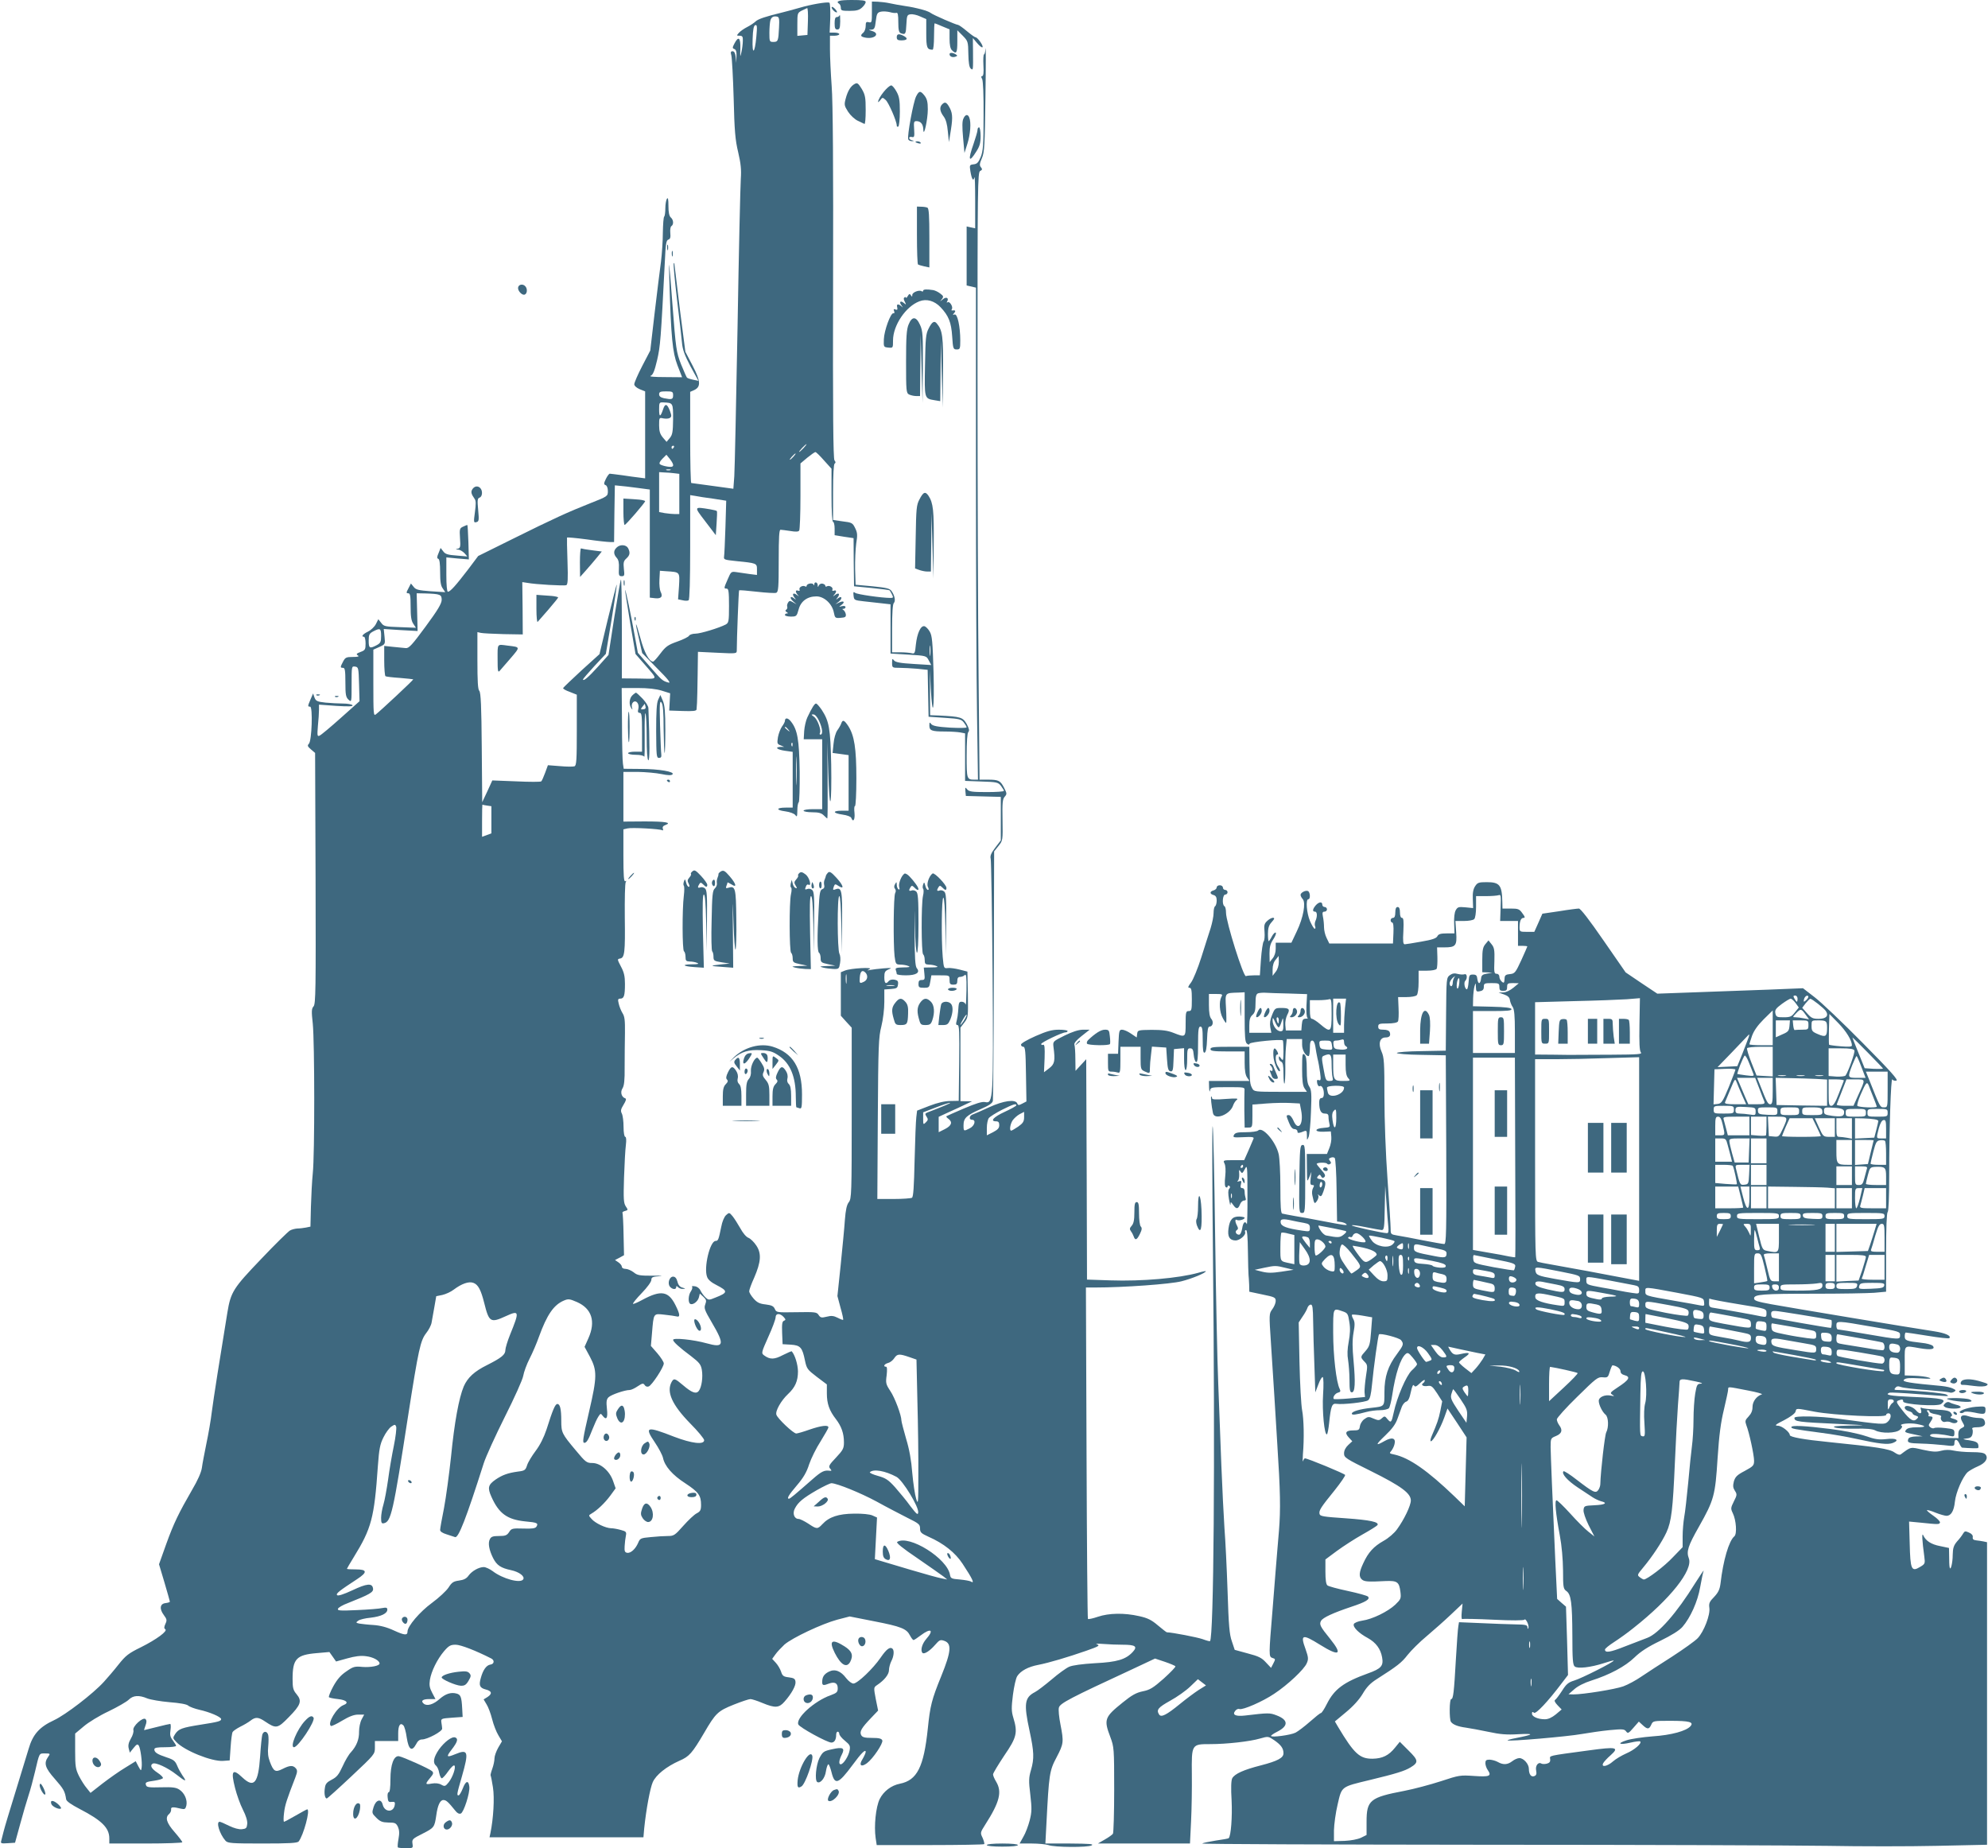<?xml version="1.0" encoding="UTF-8" standalone="no"?>
<svg
   xmlns:dc="http://purl.org/dc/elements/1.1/"
   xmlns:cc="http://creativecommons.org/ns#"
   xmlns:rdf="http://www.w3.org/1999/02/22-rdf-syntax-ns#"
   xmlns:svg="http://www.w3.org/2000/svg"
   xmlns="http://www.w3.org/2000/svg"
   xmlns:sodipodi="http://sodipodi.sourceforge.net/DTD/sodipodi-0.dtd"
   xmlns:inkscape="http://www.inkscape.org/namespaces/inkscape"
   width="1280"
   height="1190"
   preserveAspectRatio="xMidYMid meet"
   version="1.1"
   id="svg4844"
   sodipodi:docname="castlebackdrop.svg"
   inkscape:version="0.92.2 (5c3e80d, 2017-08-06)">
  <defs
     id="defs4848" />
  <sodipodi:namedview
     pagecolor="#ffffff"
     bordercolor="#666666"
     borderopacity="1"
     objecttolerance="10"
     gridtolerance="10"
     guidetolerance="10"
     inkscape:pageopacity="0"
     inkscape:pageshadow="2"
     inkscape:window-width="1920"
     inkscape:window-height="1057"
     id="namedview4846"
     showgrid="false"
     inkscape:zoom="0.74789916"
     inkscape:cx="640"
     inkscape:cy="595"
     inkscape:window-x="-8"
     inkscape:window-y="-8"
     inkscape:window-maximized="1"
     inkscape:current-layer="svg4844" />
  <g
     id="g4681">
    <title
       id="title4678">background</title>
    <rect
       fill="none"
       id="canvas_background"
       height="402"
       width="582"
       y="-1"
       x="-1" />
  </g>
  <g
     id="g4842"
     transform="matrix(-1,0,0,1,1280.384,0)">
    <title
       id="title4683">Layer 1</title>
    <g
       id="svg_1"
       transform="matrix(0.1,0,0,-0.1,0,1190)"
       style="fill:#03a9f4">
      <path
         id="svg_2"
         d="m 7230,11887 c 0,-8 10,-23 23,-35 18,-17 36,-22 80,-22 50,0 57,2 57,19 0,11 5,23 10,26 27,17 2,25 -80,25 -68,0 -90,-3 -90,-13 z"
         inkscape:connector-curvature="0"
         style="fill:#3e687f" />
      <path
         id="svg_3"
         d="m 7075,11879 c -22,-5 -67,-13 -100,-18 -70,-10 -145,-30 -163,-44 -16,-13 -164,-77 -176,-77 -5,0 -31,-18 -57,-40 -26,-22 -52,-40 -56,-40 -14,0 -53,-57 -45,-64 4,-4 19,8 34,26 l 28,33 -1,-85 c -1,-127 -1,-124 15,-111 9,8 14,37 15,94 1,79 3,83 36,117 l 35,35 v -73 c 0,-73 6,-84 34,-56 11,10 16,34 16,75 v 60 l 46,19 c 25,11 48,20 50,20 2,0 4,-38 4,-85 0,-47 4,-85 9,-85 36,0 41,12 41,105 v 92 l 39,17 c 21,10 49,16 62,14 22,-3 24,-8 27,-65 3,-63 6,-68 36,-57 12,5 16,21 16,71 0,47 3,64 13,60 6,-2 26,0 42,5 17,4 42,6 56,3 24,-5 28,-12 34,-61 5,-46 10,-54 28,-55 21,-1 20,-1 -2,-8 -55,-15 -23,-53 37,-44 35,6 40,14 17,33 -8,7 -15,26 -15,42 0,25 -3,29 -20,25 -19,-5 -20,0 -20,64 v 69 l -37,-1 c -21,-1 -56,-5 -78,-10 z"
         inkscape:connector-curvature="0"
         style="fill:#3e687f" />
      <path
         id="svg_4"
         d="m 7464,11883 c -5,-2 -7,-46 -6,-98 l 4,-95 h -31 c -17,0 -31,-4 -31,-10 0,-5 14,-10 30,-10 h 30 v -87 c 0,-49 -5,-155 -11,-238 -8,-99 -11,-528 -9,-1273 2,-837 -1,-1126 -9,-1136 -8,-10 -9,-16 -1,-21 6,-4 10,-71 10,-185 v -178 l -62,-9 c -59,-7 -64,-10 -80,-43 -15,-30 -16,-45 -7,-100 5,-36 8,-110 7,-165 l -3,-100 -109,-10 c -89,-9 -111,-14 -122,-30 -21,-29 -28,-65 -15,-78 7,-7 11,-64 11,-164 v -153 h -52 c -29,0 -62,-3 -74,-6 -19,-5 -22,0 -27,55 -8,73 -31,124 -55,119 -9,-2 -24,-17 -34,-34 -16,-27 -19,-64 -25,-265 -6,-240 6,-312 18,-101 l 6,117 -1,-145 -1,-145 -55,-2 c -141,-7 -155,-11 -180,-54 -16,-30 -19,-44 -11,-52 7,-7 11,-62 11,-153 0,-152 -1,-154 -52,-154 h -21 l 6,413 c 4,226 7,939 7,1584 v 1171 l 30,7 30,7 v 190 190 l -27,-6 -28,-6 v 175 c 0,97 2,166 5,153 7,-29 17,-13 26,40 6,39 5,41 -21,44 -22,2 -31,12 -46,48 -15,39 -18,76 -18,263 -1,133 3,226 9,238 8,13 7,19 0,19 -8,0 -11,23 -8,70 2,39 0,70 -4,70 -4,0 -8,17 -10,38 -2,20 -2,-120 1,-313 4,-314 6,-355 23,-394 15,-35 16,-46 6,-58 -10,-12 -9,-17 5,-24 16,-9 17,-96 17,-1312 0,-716 -3,-1596 -7,-1954 l -6,-653 h -53 c -70,0 -81,-6 -105,-52 -19,-37 -19,-41 -4,-58 14,-15 16,-40 14,-150 -2,-131 -2,-132 26,-167 l 28,-35 2,-792 c 1,-435 4,-801 6,-813 2,-16 23,-30 78,-54 92,-40 111,-58 111,-104 0,-40 -1,-40 -40,-20 -32,16 -42,55 -15,55 23,0 18,28 -6,35 -12,4 -59,25 -105,46 -91,42 -169,53 -180,24 -5,-12 -10,-13 -32,-1 l -27,14 3,176 c 2,146 5,176 17,176 8,0 15,6 15,14 0,8 -40,31 -94,55 -73,32 -106,41 -150,41 -31,0 -56,-4 -56,-8 0,-5 6,-9 13,-9 22,0 157,-65 157,-75 0,-6 -6,-8 -12,-5 -10,3 -12,-17 -10,-86 l 4,-91 -34,26 c -35,27 -39,48 -27,138 4,35 3,35 -71,72 -51,25 -89,37 -118,38 h -44 l 52,-41 c 34,-27 50,-46 46,-56 -3,-8 -6,-49 -6,-91 l -1,-77 -34,37 -35,38 v -43 c 0,-23 -1,-342 -3,-709 l -2,-667 -150,-5 c -203,-7 -442,14 -567,49 -27,8 -48,12 -48,10 0,-11 89,-48 157,-65 69,-18 373,-40 556,-40 h 59 l -4,-1064 c -2,-585 -6,-1067 -9,-1070 -3,-3 -32,3 -64,14 -71,24 -170,26 -266,4 -55,-12 -80,-25 -121,-60 -29,-24 -54,-44 -57,-44 -36,-1 -196,-32 -230,-44 -24,-9 -46,-15 -48,-13 -24,25 -33,1162 -19,2477 5,465 6,842 2,839 -4,-3 -11,-321 -16,-705 -5,-384 -14,-814 -20,-954 -5,-140 -14,-376 -20,-525 -6,-148 -15,-331 -20,-405 -6,-74 -15,-256 -20,-405 -7,-221 -12,-280 -28,-324 l -18,-54 -84,-23 c -69,-18 -90,-28 -117,-58 l -33,-35 -15,29 c -14,27 -14,29 7,35 23,8 23,16 -2,315 -5,63 -14,171 -19,240 -6,69 -15,188 -22,265 -11,137 -9,250 11,560 5,83 14,222 19,310 6,88 16,242 22,343 12,181 12,183 -9,212 -12,16 -22,40 -22,53 0,23 7,26 85,42 l 85,18 1,46 c 1,25 3,53 4,61 1,8 3,77 4,153 1,92 5,137 12,137 6,0 9,-6 6,-13 -7,-19 36,-56 64,-54 37,2 50,25 43,77 -8,58 -26,78 -70,77 -19,-1 -34,-4 -34,-8 0,-11 38,-21 50,-14 13,8 13,-11 -1,-37 -8,-15 -8,-22 1,-28 15,-9 5,-30 -14,-30 -8,0 -16,17 -20,40 -6,40 -19,52 -30,28 -2,-7 -5,77 -4,186 0,192 1,199 17,168 15,-28 18,-30 28,-14 9,14 10,11 8,-18 -1,-19 3,-39 9,-43 7,-6 4,-6 -8,-3 -15,5 -17,2 -12,-19 5,-18 2,-25 -9,-25 -9,0 -15,-9 -15,-24 0,-13 -3,-31 -6,-40 -4,-11 -1,-16 10,-16 9,0 21,-11 26,-25 12,-31 24,-32 44,-3 15,21 16,21 17,3 1,-11 5,4 10,34 6,36 6,58 -1,66 -8,9 -8,15 0,20 5,3 10,1 10,-5 0,-6 5,-8 11,-4 7,4 9,27 4,70 -4,39 -2,70 5,83 10,20 8,21 -58,21 h -69 l -28,63 c -15,34 -29,68 -32,75 -5,11 9,13 65,10 64,-3 69,-2 61,14 -8,15 -23,18 -77,18 -38,0 -73,5 -79,11 -28,28 -114,-72 -132,-152 -6,-24 -11,-120 -11,-212 0,-125 -3,-169 -12,-171 -7,-2 -44,-9 -83,-16 -38,-6 -113,-20 -165,-30 -152,-29 -176,-33 -165,-22 6,6 21,12 35,14 l 25,3 3,200 c 1,110 7,204 12,209 5,5 16,6 25,2 14,-5 15,-9 6,-20 -9,-11 -9,-16 0,-21 6,-4 14,-3 18,2 5,9 58,9 67,0 2,-2 -11,-19 -29,-39 -25,-27 -29,-38 -20,-47 9,-8 14,-7 21,5 7,13 10,13 20,1 10,-12 7,-16 -18,-20 -34,-7 -37,-21 -17,-79 11,-31 16,-35 27,-25 10,9 11,9 6,0 -4,-7 0,-23 8,-35 16,-23 18,-21 30,35 4,15 2,36 -4,47 -9,16 -8,20 5,20 12,0 14,9 10,43 l -5,42 14,-35 c 14,-34 14,-33 15,58 l 1,92 h -65 -65 l -15,37 c -9,21 -15,53 -13,73 l 3,35 48,-2 c 61,-2 59,21 -2,25 -39,3 -42,5 -37,25 3,12 6,32 6,45 0,17 6,22 24,22 25,0 36,21 36,73 0,17 -5,27 -15,27 -10,0 -15,10 -15,28 0,33 14,57 28,48 5,-3 12,6 15,20 3,19 1,24 -11,19 -12,-4 -14,3 -8,47 4,29 11,71 17,93 5,22 11,57 14,78 4,23 11,37 20,37 11,0 15,-13 15,-50 0,-27 4,-50 8,-50 20,0 42,39 42,73 v 37 h 49 50 l 5,-52 c 3,-29 5,-92 4,-141 0,-48 2,-90 6,-94 3,-3 6,25 6,64 0,54 4,72 15,77 8,3 15,13 15,23 0,15 -2,15 -15,-3 -13,-17 -14,-13 -15,47 0,36 2,68 4,70 10,10 211,-10 214,-21 3,-8 8,-8 18,1 11,9 14,46 14,171 v 159 l 38,-2 c 91,-3 88,2 82,-100 -3,-50 -3,-92 -1,-95 2,-2 12,12 22,31 21,38 25,105 9,136 -10,17 -7,19 35,19 h 45 v -72 c 0,-50 -5,-76 -15,-88 -17,-19 -10,-50 11,-50 10,0 14,-21 16,-82 2,-54 7,-83 16,-86 9,-3 12,18 12,82 0,70 3,86 15,86 12,0 15,-20 15,-116 0,-88 3,-115 13,-112 6,3 13,23 15,46 3,34 7,42 23,42 17,0 19,-7 19,-70 0,-40 4,-70 10,-70 6,0 10,30 10,71 v 70 l 33,-3 32,-3 3,-73 c 2,-63 5,-73 20,-70 14,3 18,18 22,78 l 5,75 46,3 46,3 6,-53 c 4,-29 7,-68 7,-85 0,-37 0,-37 35,-21 23,11 25,16 25,85 v 73 h 65 65 v -86 c 0,-74 2,-85 16,-80 9,3 27,6 40,6 23,0 24,3 24,58 v 57 h -32 -33 l -3,78 c -3,70 -5,77 -23,77 -11,0 -37,-11 -57,-25 l -37,-25 -3,24 c -3,23 -6,24 -93,25 -67,0 -102,-4 -140,-19 -79,-31 -79,-31 -79,60 0,73 -2,80 -20,80 -18,0 -20,7 -20,75 0,61 3,75 16,75 11,0 9,8 -11,34 -14,19 -44,92 -66,162 -23,71 -49,156 -60,188 -10,33 -19,76 -19,97 0,21 -4,41 -10,44 -5,3 -10,20 -10,37 0,21 6,31 20,35 26,7 26,23 0,30 -11,3 -20,12 -20,19 0,8 -9,14 -20,14 -11,0 -20,-7 -20,-15 0,-8 -7,-15 -15,-15 -8,0 -15,-7 -15,-15 0,-8 7,-15 15,-15 17,0 22,-65 5,-75 -6,-3 -10,-22 -10,-42 0,-58 -112,-414 -128,-408 -8,3 -31,5 -52,5 h -38 l -7,103 c -4,56 -12,108 -17,115 -6,6 -8,34 -6,62 4,41 2,53 -17,70 -20,19 -45,27 -45,15 0,-3 9,-15 20,-27 14,-16 20,-36 20,-70 0,-26 -2,-48 -5,-48 -2,0 -12,14 -20,30 -9,17 -20,28 -25,25 -5,-3 2,-22 15,-42 19,-28 25,-48 25,-92 l -1,-56 -19,24 c -12,14 -20,38 -20,62 v 39 h -50 -51 l -35,74 c -42,88 -59,183 -38,207 8,8 14,21 14,27 0,14 -31,31 -47,25 -15,-5 -18,-53 -3,-53 18,0 11,-90 -11,-141 -12,-27 -25,-49 -30,-49 -5,0 -6,7 -3,15 4,8 3,23 -1,33 -14,30 -13,62 2,62 18,0 16,16 -4,40 -21,24 -43,26 -43,5 0,-8 -7,-15 -15,-15 -8,0 -15,-7 -15,-15 0,-8 7,-15 16,-15 13,0 15,-7 10,-32 -4,-18 -7,-49 -7,-68 0,-19 -7,-51 -17,-70 l -17,-35 h -205 -205 l -3,68 c -2,42 1,67 8,67 5,0 10,7 10,15 0,8 -7,15 -15,15 -10,0 -15,11 -15,35 0,24 -5,35 -15,35 -10,0 -15,-11 -15,-35 0,-22 -5,-35 -13,-35 -10,0 -12,-19 -9,-85 4,-66 2,-85 -9,-85 -7,0 -55,8 -106,17 -70,12 -97,21 -104,35 -7,14 -22,18 -60,18 h -50 l 2,63 c 2,37 -2,72 -10,86 -12,21 -18,23 -62,19 l -50,-5 2,58 c 2,40 -3,65 -15,83 -15,23 -23,26 -75,26 -83,0 -98,-19 -100,-127 l -1,-43 h -53 c -48,0 -56,-3 -75,-30 -17,-22 -19,-30 -8,-30 17,0 26,-21 26,-61 0,-28 -2,-29 -48,-29 h -47 l -26,58 -26,59 -109,16 c -60,10 -117,17 -126,17 -11,0 -68,-74 -159,-206 l -142,-205 -102,-69 -102,-68 -249,9 c -137,5 -348,13 -469,17 l -220,9 -75,-58 C 1079,5448 939,5315 810,5184 629,5001 579,4945 594,4942 c 10,-2 22,1 26,8 9,14 20,-321 20,-616 0,-144 4,-235 10,-239 6,-4 10,-101 10,-259 v -253 l 77,-7 c 42,-3 212,-6 378,-6 342,0 395,-4 395,-30 0,-15 -20,-21 -112,-38 -109,-20 -895,-151 -1048,-174 -71,-11 -112,-29 -97,-44 4,-4 66,3 139,15 73,12 136,21 141,21 4,0 7,-11 7,-24 0,-27 -10,-31 -107,-42 -35,-3 -68,-13 -74,-20 -18,-22 13,-27 84,-15 104,18 97,24 97,-82 v -93 l -62,-2 c -35,-1 -76,-6 -93,-12 -23,-8 -9,-9 58,-5 67,4 92,2 102,-9 14,-13 -34,-21 -242,-40 -29,-3 -62,-10 -74,-17 -20,-10 -20,-12 -6,-21 10,-5 21,-7 26,-4 5,3 72,10 149,16 77,5 152,14 165,19 19,7 29,6 37,-5 11,-12 7,-14 -21,-14 -88,-1 -291,-20 -307,-29 -15,-9 -15,-10 3,-10 11,0 94,6 185,13 91,7 171,11 177,9 36,-14 -1,-21 -139,-27 -208,-9 -231,-15 -193,-46 21,-18 245,-3 245,16 0,15 6,16 32,6 15,-6 11,-15 -27,-63 -50,-64 -72,-76 -93,-55 -12,12 -11,15 7,21 11,3 21,10 21,15 0,4 11,11 25,14 14,4 25,14 25,22 0,22 -49,10 -72,-16 -22,-27 -41,-26 -33,1 5,15 4,19 -5,14 -6,-4 -49,-9 -93,-11 -63,-3 -85,-8 -94,-21 -10,-13 -10,-19 -1,-24 8,-5 2,-10 -15,-14 -15,-4 -27,-11 -27,-15 0,-14 24,-18 43,-8 10,5 26,6 36,3 19,-6 36,18 26,35 -2,4 13,10 35,14 22,3 40,11 40,16 0,6 5,10 11,10 8,0 9,-4 0,-13 -6,-8 -8,-17 -4,-20 3,-4 -1,-7 -10,-7 -21,0 -21,-9 -2,-37 13,-18 13,-22 0,-33 -8,-6 -19,-9 -25,-5 -6,4 -38,4 -71,0 -55,-6 -59,-9 -59,-32 0,-21 4,-24 23,-20 53,13 117,18 128,11 22,-13 -20,-23 -101,-23 l -76,-1 1,27 c 0,18 -7,31 -22,38 -20,10 -20,12 -5,38 23,37 6,54 -39,38 -17,-6 -47,-11 -65,-11 -25,0 -34,-5 -39,-21 -9,-26 8,-39 53,-39 21,0 31,-4 27,-11 -4,-5 -4,-21 -1,-34 5,-18 14,-25 39,-27 28,-4 26,-5 -20,-12 -38,-6 -53,-13 -56,-27 -3,-11 -2,-21 1,-23 6,-2 55,-1 103,3 3,1 11,12 17,26 14,31 32,33 32,4 0,-21 3,-22 68,-14 37,4 102,9 145,10 83,2 93,6 84,30 -4,10 -21,15 -49,16 l -43,1 45,10 c 72,15 74,16 60,33 -8,10 -31,15 -68,15 -63,0 -63,9 0,21 46,9 118,1 99,-11 -8,-4 -4,-13 10,-26 25,-23 120,-25 159,-4 17,9 59,13 130,11 58,-1 116,2 130,8 19,7 -4,10 -95,12 -119,2 -118,2 60,10 279,13 295,15 295,40 0,14 -161,11 -285,-6 -280,-38 -294,-39 -315,-20 -24,21 -26,55 -5,55 8,0 15,-5 15,-11 0,-18 333,-2 458,21 125,24 119,24 125,1 3,-12 33,-34 73,-55 58,-29 64,-35 41,-36 -26,0 -77,-41 -77,-60 0,-13 -89,-29 -250,-45 -307,-31 -393,-44 -424,-67 -19,-13 -33,-18 -41,-12 -67,50 -60,48 -143,29 -61,-13 -85,-15 -117,-6 -26,7 -54,7 -80,1 -22,-5 -74,-10 -116,-10 -55,0 -80,-4 -89,-15 -20,-24 -1,-55 48,-76 26,-11 55,-28 66,-37 33,-30 77,-132 83,-191 6,-60 25,-91 54,-91 10,0 42,9 70,20 28,12 54,19 56,16 2,-2 -16,-18 -42,-36 -25,-17 -44,-37 -42,-43 4,-13 10,-13 125,-1 l 74,7 -4,-141 c -4,-168 -11,-185 -67,-151 -32,19 -33,22 -27,67 14,103 17,157 7,137 -16,-36 -51,-59 -109,-70 l -57,-12 -1,-54 c 0,-30 -1,-61 -3,-69 -5,-31 -20,25 -20,79 -1,43 -6,60 -28,86 -16,17 -33,40 -39,51 -10,16 -14,17 -38,6 -17,-7 -26,-18 -24,-29 2,-13 -4,-19 -22,-21 -14,-1 -35,-5 -47,-7 l -23,-5 V 996 22 l 323,-7 c 177,-4 495,-4 707,0 212,3 1205,7 2208,7 1003,1 1819,4 1815,8 -4,4 -44,12 -87,19 -44,6 -81,13 -83,15 -15,14 -24,139 -19,243 5,81 3,129 -4,143 -16,29 -74,55 -184,83 -108,28 -146,48 -146,78 0,31 15,53 58,83 40,27 40,27 93,12 64,-19 215,-36 319,-36 122,0 122,1 120,-194 -1,-88 1,-225 5,-303 l 7,-143 h 296 297 l -45,26 c -25,14 -48,31 -52,37 -4,7 -8,135 -8,284 0,267 1,274 25,339 43,113 37,128 -80,222 -58,47 -86,63 -129,72 -46,9 -67,22 -135,82 -44,40 -78,75 -75,79 2,4 33,17 68,29 l 63,21 149,-70 c 397,-184 463,-218 470,-246 4,-14 -1,-63 -10,-108 -22,-114 -21,-124 25,-212 46,-86 49,-111 65,-422 l 7,-133 h -159 c -124,-1 -155,-3 -139,-12 24,-14 240,-13 279,2 15,5 63,10 106,10 h 79 l -24,43 c -14,23 -32,71 -41,106 -14,55 -14,77 -4,165 11,89 10,110 -4,158 -22,76 -20,118 9,254 38,175 32,214 -35,249 -16,8 -64,45 -107,81 -43,37 -94,74 -113,82 -22,10 -85,18 -166,23 -143,7 -199,24 -244,73 -32,35 -17,46 66,46 34,0 90,2 125,5 37,3 54,1 39,-3 -20,-7 -10,-13 70,-41 118,-41 238,-77 310,-91 63,-12 112,-38 134,-72 9,-13 21,-68 28,-121 10,-81 10,-105 -2,-145 -30,-98 -23,-128 58,-246 39,-59 72,-113 72,-121 0,-8 -9,-29 -20,-47 -39,-65 -23,-131 70,-276 33,-52 33,-53 17,-86 -8,-19 -13,-37 -10,-40 4,-3 161,-6 349,-6 h 343 l 7,46 c 11,77 -1,198 -26,250 -25,50 -74,88 -130,99 -111,22 -154,107 -180,355 -15,147 -25,187 -87,339 -64,158 -68,209 -19,226 26,9 31,6 60,-27 33,-38 69,-61 80,-51 15,15 4,58 -24,90 -52,59 -30,73 36,23 21,-16 42,-30 46,-30 4,0 14,13 23,30 22,43 56,57 231,91 l 157,31 81,-21 c 99,-27 288,-116 339,-160 20,-19 47,-47 58,-63 l 21,-29 -23,-25 c -13,-14 -28,-39 -34,-57 -9,-28 -16,-33 -50,-37 -32,-4 -41,-9 -43,-28 -4,-24 25,-77 71,-129 35,-40 60,-42 142,-8 33,14 68,25 77,25 10,0 58,-16 108,-36 102,-41 116,-54 191,-183 76,-129 95,-151 158,-178 85,-38 151,-91 172,-138 17,-39 42,-172 55,-297 l 5,-58 h 496 495 l -6,28 c -19,93 -27,225 -16,294 6,39 13,74 15,76 2,2 -3,22 -11,44 -8,22 -14,52 -14,67 0,14 -11,45 -24,68 l -24,41 23,39 c 13,21 31,67 40,103 9,36 25,79 36,96 l 19,32 -26,16 c -31,21 -27,38 13,48 38,10 45,26 31,74 -14,52 -36,82 -61,86 -25,3 -29,27 -7,39 100,51 198,89 230,89 33,0 44,-6 75,-42 44,-52 82,-129 91,-185 5,-33 2,-51 -15,-83 l -21,-40 h 40 c 43,0 57,-12 35,-30 -21,-17 -62,-5 -102,31 -38,33 -72,44 -107,35 -28,-7 -34,-20 -38,-96 l -3,-55 70,-5 c 68,-5 70,-6 67,-30 -2,-14 -5,-32 -5,-40 -2,-18 95,-70 130,-70 15,0 28,-10 38,-31 27,-50 48,-35 60,43 5,37 15,73 22,79 20,20 33,-1 33,-52 v -49 h 75 75 v -43 c 0,-42 2,-44 152,-185 83,-78 154,-142 158,-142 12,0 18,33 12,68 -3,26 -13,37 -44,53 -33,17 -45,32 -70,86 -16,36 -40,77 -54,91 -36,40 -53,83 -52,133 0,25 -7,60 -16,77 l -17,32 h 39 c 27,0 58,-12 103,-39 35,-21 68,-37 72,-34 25,15 -36,117 -80,134 -38,14 -22,33 35,39 28,3 54,8 58,12 3,4 -9,35 -28,70 -25,45 -48,72 -84,96 -44,31 -54,34 -104,29 -53,-4 -110,7 -110,22 0,19 42,42 87,47 34,5 71,0 121,-14 l 72,-20 21,30 22,31 80,-7 c 133,-11 157,-37 157,-167 0,-58 -4,-72 -26,-98 -36,-43 -27,-69 51,-148 71,-73 81,-75 151,-28 44,30 63,31 95,6 13,-10 43,-28 66,-39 23,-12 45,-27 49,-34 4,-6 10,-50 13,-97 l 6,-86 43,-3 c 72,-5 249,66 301,122 23,24 23,26 7,51 -22,33 -43,41 -163,60 -116,18 -133,23 -133,36 0,14 75,46 140,60 30,7 63,19 72,27 10,9 56,17 121,22 57,5 121,16 142,24 54,23 92,20 120,-8 13,-13 72,-47 130,-75 58,-27 130,-71 160,-97 l 55,-46 V 626 c 0,-100 -3,-117 -25,-162 -14,-27 -36,-62 -50,-78 l -24,-30 -78,61 c -43,33 -108,79 -145,101 l -68,42 -17,-33 c -17,-31 -18,-31 -21,-8 -5,33 7,123 18,141 8,12 14,10 34,-15 l 24,-30 7,27 c 5,20 1,38 -14,64 -12,20 -19,44 -16,54 7,24 -62,87 -78,71 -8,-8 -8,-20 0,-41 6,-17 10,-30 9,-30 -2,0 -38,9 -81,20 -43,11 -82,20 -87,20 -4,0 -5,-18 -2,-39 5,-32 2,-45 -15,-67 -11,-15 -21,-31 -21,-35 0,-5 32,-9 70,-9 53,0 70,-3 70,-14 0,-19 -18,-31 -78,-51 -46,-15 -56,-23 -69,-54 -8,-20 -24,-48 -34,-63 -31,-43 -22,-42 39,6 57,45 136,81 153,70 19,-11 8,-32 -31,-58 -23,-15 -38,-31 -35,-35 2,-5 26,-12 52,-16 58,-8 64,-11 56,-31 -4,-12 -23,-14 -97,-12 -73,2 -96,-1 -117,-15 -34,-22 -53,-68 -45,-103 6,-23 11,-25 34,-20 52,13 67,12 64,-5 -1,-9 5,-22 13,-29 27,-22 17,-57 -35,-116 -27,-31 -50,-61 -50,-66 0,-4 106,-8 235,-8 h 235 v 33 c 0,68 49,116 190,189 57,30 86,50 88,63 8,52 16,66 72,130 64,72 73,102 44,143 -15,21 -14,22 20,22 39,0 35,7 65,-120 11,-47 29,-114 41,-150 12,-36 36,-119 54,-185 l 33,-120 47,-3 c 42,-3 47,-1 42,15 -2,10 -10,38 -16,63 -6,25 -40,137 -75,250 -35,113 -73,238 -85,278 -27,94 -69,142 -164,186 -75,35 -252,171 -321,247 -22,24 -65,74 -94,111 -46,58 -65,73 -145,112 -100,50 -175,105 -156,116 8,5 8,14 -1,34 -11,23 -10,30 10,57 30,40 25,73 -11,77 -16,2 -28,6 -28,9 0,3 16,59 35,124 l 35,117 -46,129 c -49,136 -81,201 -168,352 -35,59 -58,111 -62,140 -3,25 -17,96 -29,156 -13,61 -29,153 -35,205 -10,79 -54,359 -100,638 -22,134 -38,158 -217,345 -90,95 -174,177 -186,184 -12,7 -34,12 -48,13 -15,0 -39,3 -55,6 l -29,6 -3,126 c -2,70 -7,168 -12,217 -13,120 -12,845 0,964 9,80 8,97 -5,111 -14,15 -15,112 -13,824 l 3,808 27,23 c 22,19 24,25 13,36 -19,20 -26,239 -8,239 17,0 16,3 -3,48 l -16,37 -9,-26 c -9,-23 -17,-27 -71,-33 -33,-3 -85,-6 -114,-6 -29,0 -56,-5 -60,-11 -4,-8 25,-9 105,-4 l 111,8 v -34 c 0,-19 3,-65 7,-103 5,-62 4,-69 -10,-63 -9,3 -71,55 -137,114 l -121,108 3,110 c 3,105 4,110 26,113 22,3 22,2 22,-114 0,-116 0,-117 20,-99 17,16 20,31 20,112 0,76 3,93 15,93 19,0 19,4 0,40 -14,27 -21,30 -63,30 -34,0 -43,3 -32,10 12,8 9,12 -17,22 -30,11 -33,16 -33,55 0,24 5,43 10,43 21,0 8,17 -25,33 -19,9 -42,31 -51,48 l -16,32 -19,-24 c -16,-22 -26,-24 -120,-27 l -103,-4 17,26 c 13,19 17,48 17,111 0,69 3,85 15,85 14,0 14,4 -1,32 l -16,31 -17,-21 c -14,-19 -30,-23 -110,-29 l -94,-6 16,24 c 13,17 17,45 17,105 0,55 4,84 12,86 9,3 9,12 -2,37 l -13,33 -17,-22 c -13,-18 -30,-23 -86,-27 l -69,-6 19,22 c 11,11 29,22 40,22 18,1 19,2 2,6 -16,4 -18,13 -14,68 4,59 2,64 -20,74 -12,6 -25,11 -27,11 -2,0 -5,-50 -7,-111 l -3,-111 73,6 72,7 v -111 c 0,-70 -4,-110 -10,-110 -15,0 -50,39 -129,142 l -66,88 -220,109 c -266,132 -356,173 -502,231 -112,44 -113,45 -113,78 0,19 6,35 14,38 13,5 13,11 -1,40 -9,19 -21,34 -25,34 -5,0 -42,-5 -81,-10 -40,-6 -89,-13 -109,-15 l -38,-5 v 280 280 l 35,14 c 21,9 35,22 35,32 0,10 -23,63 -51,117 l -52,100 -28,241 c -16,133 -34,282 -41,331 -6,50 -12,134 -12,187 -1,53 -4,100 -9,104 -4,4 -7,28 -7,53 0,25 -5,53 -10,61 -7,11 -10,-3 -10,-46 0,-42 -5,-65 -15,-74 -18,-15 -20,-46 -4,-56 6,-3 9,-24 7,-45 -3,-28 1,-39 13,-42 13,-4 17,-27 22,-138 26,-509 29,-546 50,-638 17,-72 27,-95 42,-101 12,-5 -27,-8 -91,-8 l -112,-1 30,77 c 32,84 41,179 52,542 5,161 3,150 -19,-140 -23,-302 -26,-317 -56,-395 -18,-44 -35,-83 -38,-86 -3,-4 -21,-10 -40,-14 l -34,-7 51,93 c 38,73 51,107 55,154 3,33 17,158 32,278 14,120 24,224 21,230 -2,7 -5,3 -5,-8 -1,-11 -17,-141 -35,-290 l -35,-270 -47,-90 c -52,-100 -54,-136 -9,-157 l 25,-11 v -294 c 0,-161 -3,-293 -7,-293 -5,-1 -67,-9 -140,-19 l -131,-18 -6,81 c -3,45 -12,477 -21,961 -8,484 -18,914 -21,955 -4,58 0,97 17,170 19,79 24,138 29,345 4,138 11,262 15,278 6,21 4,27 -8,27 -11,0 -17,-12 -20,-37 l -4,-38 -1,41 c -2,30 3,44 13,48 14,5 14,9 0,36 -26,50 -40,38 -38,-32 2,-58 1,-60 -7,-23 -5,22 -9,55 -9,73 -1,26 3,32 21,32 20,0 20,1 4,19 -9,10 -33,27 -53,37 -20,10 -45,27 -54,36 -17,16 -66,32 -169,57 -25,6 -76,20 -115,31 -70,21 -174,39 -191,33 z m 179,-52 c 26,-14 27,-17 27,-88 v -74 l -32,3 -33,3 -3,88 c -2,49 1,87 5,85 4,-2 20,-10 36,-17 z m 201,-64 c 3,-12 6,-48 6,-79 0,-55 -1,-58 -25,-58 -30,0 -33,5 -37,92 -3,55 -1,68 12,71 24,5 38,-3 44,-26 z m 114,-118 c 4,-107 -14,-96 -24,15 -6,65 -5,78 7,74 10,-3 15,-27 17,-89 z m 602,-2288 c 0,-13 -10,-20 -31,-25 -51,-10 -59,-8 -59,19 0,23 4,25 45,25 37,0 45,-3 45,-19 z m 0,-98 c 0,-50 -8,-50 -25,0 -13,41 -26,39 -44,-7 -12,-33 -12,-39 0,-47 8,-5 26,-6 42,-3 27,6 27,5 27,-45 0,-38 -6,-56 -24,-78 l -24,-28 -21,25 c -17,21 -20,39 -21,122 0,105 0,104 63,107 26,1 27,-1 27,-46 z m -920,-248 c 13,-14 21,-25 18,-25 -2,0 -15,11 -28,25 -13,14 -21,25 -18,25 2,0 15,-11 28,-25 z m 840,5 c 0,-5 -2,-10 -4,-10 -3,0 -8,5 -11,10 -3,6 -1,10 4,10 6,0 11,-4 11,-10 z m -874,-67 44,-37 v -211 c 0,-115 4,-215 8,-221 5,-8 22,-9 57,-3 28,4 56,8 63,8 9,1 12,-45 12,-199 0,-172 2,-201 16,-207 8,-3 64,0 125,7 60,7 111,11 114,9 3,-4 15,-311 15,-386 0,-22 1,-22 125,-16 l 125,6 2,-149 c 1,-82 3,-162 4,-179 1,-16 3,-36 3,-43 1,-10 23,-12 89,-10 l 87,3 -3,55 -3,56 54,17 c 36,11 87,17 156,17 h 102 l -2,-227 c 0,-126 -3,-243 -6,-260 l -5,-33 -107,-1 c -121,0 -224,-18 -207,-35 7,-7 28,-7 71,2 33,7 102,13 153,14 h 92 v -160 -160 l -135,1 c -136,0 -179,-7 -136,-23 15,-5 21,-13 17,-24 -3,-8 -2,-13 3,-10 15,9 198,19 225,12 l 26,-6 v -171 c 0,-126 -3,-168 -12,-163 -7,5 -8,3 -3,-6 5,-8 7,-109 6,-225 -3,-230 1,-262 31,-267 18,-3 18,-5 -6,-51 -20,-37 -26,-63 -26,-112 0,-76 6,-95 30,-95 15,0 17,-5 10,-33 -4,-18 -15,-45 -24,-60 -14,-21 -17,-46 -16,-129 1,-57 2,-155 2,-218 -1,-85 3,-121 14,-138 15,-23 7,-56 -18,-64 -8,-3 -5,-15 11,-41 18,-29 20,-40 11,-57 -6,-12 -11,-50 -11,-86 0,-37 -5,-64 -11,-64 -6,0 -8,-19 -4,-52 4,-29 9,-124 12,-211 4,-136 3,-162 -11,-184 -16,-23 -15,-25 4,-30 12,-3 19,-8 17,-12 -2,-3 -6,-66 -7,-140 l -3,-133 29,-16 29,-15 -22,-15 c -12,-8 -22,-21 -22,-28 0,-8 -10,-14 -24,-14 -13,0 -36,-10 -52,-22 -24,-20 -39,-22 -123,-22 -53,1 -72,-1 -43,-3 44,-3 52,-7 52,-24 0,-12 27,-49 62,-85 34,-35 59,-66 56,-69 -2,-3 -30,9 -61,26 -119,64 -167,56 -212,-34 -30,-60 -32,-80 -7,-73 9,2 45,8 78,11 72,8 69,12 80,-120 l 7,-81 -42,-48 c -22,-26 -41,-55 -41,-65 0,-24 76,-140 97,-148 10,-4 21,0 26,9 9,13 15,12 45,-8 19,-13 42,-24 52,-24 31,0 119,-30 136,-47 13,-13 15,-28 10,-75 -7,-60 4,-76 29,-42 10,14 13,14 26,-7 9,-13 26,-51 39,-84 25,-65 37,-85 51,-85 14,0 11,23 -31,205 -51,219 -51,261 -5,348 l 35,65 -25,56 c -48,108 -21,190 73,232 48,21 57,22 85,10 66,-28 109,-91 161,-234 14,-40 41,-103 60,-140 19,-37 37,-87 41,-111 4,-24 56,-140 119,-265 61,-122 122,-256 135,-297 113,-355 163,-484 185,-476 8,3 32,11 55,18 26,8 41,18 41,28 0,9 -11,72 -25,141 -13,69 -33,217 -45,329 -22,224 -51,380 -82,454 -25,57 -68,97 -151,138 -93,47 -117,67 -117,96 0,13 -14,59 -31,101 -61,150 -59,157 27,118 100,-46 109,-40 140,84 21,84 39,119 70,130 29,11 75,-5 127,-44 18,-14 51,-29 73,-34 l 39,-8 12,-69 c 7,-39 15,-84 18,-101 3,-18 19,-48 35,-68 37,-48 49,-102 116,-531 97,-628 110,-684 157,-693 14,-3 17,4 17,35 0,21 -7,60 -15,86 -8,26 -21,98 -30,160 -8,62 -25,160 -37,218 -12,58 -18,113 -15,123 6,15 8,16 32,0 13,-9 36,-40 50,-69 22,-44 28,-75 36,-186 23,-333 41,-400 155,-585 24,-39 44,-73 44,-75 0,-3 -26,-4 -57,-4 -74,0 -77,-18 -8,-63 116,-76 138,-93 128,-103 -6,-6 -41,5 -97,31 -95,45 -129,48 -134,12 -4,-24 21,-38 162,-94 33,-12 62,-29 64,-37 4,-12 -16,-13 -124,-8 -71,3 -144,9 -161,13 -26,5 -33,3 -33,-10 0,-25 40,-44 107,-52 35,-3 71,-12 80,-19 17,-12 16,-14 -7,-19 -14,-2 -54,-7 -90,-9 -44,-3 -87,-14 -134,-36 -68,-31 -86,-32 -86,-6 0,34 -79,127 -157,184 -45,33 -93,78 -107,99 -21,33 -31,40 -67,45 -31,4 -49,13 -62,32 -22,30 -67,55 -98,55 -12,0 -38,-12 -57,-26 -65,-50 -180,-81 -197,-53 -12,19 26,48 78,59 66,14 92,31 116,78 26,52 34,97 21,121 -8,17 -20,21 -59,21 -41,0 -51,4 -65,25 -15,24 -21,25 -92,23 -56,-2 -77,1 -84,12 -14,23 -5,27 72,34 117,12 170,51 218,159 26,58 21,77 -28,111 -43,29 -78,42 -144,51 -42,5 -48,9 -58,41 -6,19 -31,60 -55,92 -28,37 -53,87 -70,138 -41,130 -56,164 -70,164 -17,0 -25,-32 -25,-108 0,-76 -4,-84 -92,-189 -65,-78 -71,-83 -108,-83 -53,0 -112,-52 -134,-117 l -16,-46 35,-48 c 35,-47 83,-93 121,-115 19,-11 19,-12 -1,-34 -24,-28 -91,-59 -125,-60 -14,0 -42,-5 -63,-11 -34,-9 -38,-13 -33,-37 3,-15 7,-45 8,-67 2,-32 -1,-40 -15,-43 -23,-5 -55,24 -72,64 -12,29 -16,31 -81,37 -38,4 -88,7 -111,7 -38,0 -45,5 -99,66 -32,36 -70,72 -86,80 -23,12 -28,21 -28,54 0,61 16,83 101,139 84,54 133,111 144,164 4,18 27,62 52,99 70,103 55,107 -124,37 -113,-43 -193,-53 -193,-22 0,9 40,58 90,108 116,119 154,202 120,266 -15,27 -22,24 -74,-20 -57,-49 -85,-59 -102,-36 -18,24 -27,88 -19,135 6,34 16,47 68,87 78,58 117,94 117,106 0,15 -133,1 -215,-22 -114,-32 -119,-10 -33,136 45,77 50,90 41,114 -9,24 -7,31 12,49 l 23,21 6,-25 c 7,-27 40,-51 56,-41 15,9 12,58 -5,81 -8,12 -11,25 -7,29 4,4 -4,5 -18,3 -15,-2 -30,-13 -37,-29 -7,-14 -21,-33 -32,-43 -19,-18 -22,-18 -63,-1 -82,32 -83,42 -7,81 32,16 54,34 60,52 23,58 -18,232 -55,232 -16,0 -19,8 -36,91 -6,33 -19,64 -31,75 -20,18 -21,18 -42,-7 -12,-15 -34,-50 -50,-78 -16,-30 -38,-56 -52,-61 -13,-5 -36,-27 -51,-50 -34,-51 -30,-105 14,-207 18,-39 32,-78 32,-87 0,-9 -13,-30 -29,-48 -22,-25 -39,-33 -77,-37 -39,-5 -51,-11 -59,-29 -10,-23 -13,-23 -139,-21 -121,2 -131,1 -143,-18 -12,-18 -19,-19 -52,-11 -30,8 -45,6 -71,-7 -17,-9 -33,-15 -35,-13 -2,2 5,37 17,78 l 20,75 -21,200 c -11,110 -24,241 -27,290 -5,65 -12,97 -25,114 -18,22 -19,53 -19,574 v 550 l 35,38 35,39 v 140 140 l -27,11 c -38,15 -186,23 -158,9 18,-9 17,-10 -5,-5 -14,3 -52,7 -85,10 -52,4 -57,3 -32,-7 23,-10 27,-18 27,-50 0,-40 -10,-48 -29,-24 -6,7 -22,11 -37,8 -20,-4 -25,-10 -22,-31 3,-23 8,-26 46,-29 l 42,-3 v -80 c 0,-46 8,-113 19,-157 18,-70 20,-123 23,-595 l 3,-517 h -105 c -58,0 -111,4 -118,8 -9,6 -13,70 -17,243 -3,129 -8,253 -11,276 l -5,42 -80,31 c -52,20 -99,31 -134,31 l -54,1 -3,244 c -2,200 -1,244 11,244 10,0 11,7 5,28 -4,15 -8,41 -9,57 -4,61 -5,65 -24,65 -11,0 -22,-8 -24,-17 -3,-10 -5,31 -6,92 -1,85 2,106 11,97 7,-7 20,-12 30,-12 13,0 18,-8 18,-25 0,-20 5,-25 25,-25 21,0 25,5 25,30 0,30 0,30 59,30 h 58 l 7,-40 c 6,-38 8,-40 41,-40 31,0 35,3 35,25 0,19 -5,25 -21,25 -19,0 -21,5 -17,40 l 4,40 -51,1 c -37,0 -45,3 -30,9 11,5 32,9 48,9 23,1 27,5 27,30 0,17 5,33 10,36 12,8 13,324 1,377 -5,20 -5,40 -1,45 4,4 4,17 0,28 -6,17 -7,17 -14,-8 -3,-15 -11,-27 -17,-27 -6,0 -6,6 0,19 11,19 -8,73 -30,87 -12,7 -89,-73 -89,-93 0,-17 8,-17 27,3 13,13 17,13 24,2 13,-20 11,-28 -6,-22 -8,4 -22,1 -30,-6 -13,-10 -15,-45 -13,-209 l 3,-196 2,183 c 2,110 7,182 13,182 11,0 14,-263 4,-382 -7,-73 -7,-74 -33,-71 -14,2 -48,-3 -76,-10 l -50,-13 -3,-147 c -2,-144 -2,-148 23,-181 l 25,-33 v -236 -237 l -37,-1 h -38 l 40,-19 c 22,-11 70,-33 108,-50 l 67,-31 v -50 -49 l -40,20 c -43,22 -51,45 -23,66 10,7 16,14 13,17 -3,2 -54,25 -113,50 -78,33 -116,45 -136,41 -52,-11 -54,14 -48,819 3,397 9,733 12,747 5,19 -2,36 -29,72 l -36,47 v 140 140 l 113,3 112,3 3,30 c 2,27 1,28 -11,13 -12,-15 -31,-18 -126,-18 -61,0 -111,3 -111,8 0,4 9,18 19,32 18,23 27,25 125,28 l 106,4 v 153 153 l 31,6 c 17,3 62,6 99,6 85,0 100,6 100,38 0,22 -2,24 -12,10 -10,-12 -40,-18 -120,-23 -60,-3 -108,-3 -108,2 0,4 8,18 18,31 16,21 29,24 122,30 l 105,7 3,151 3,151 67,7 c 37,3 88,6 115,6 46,0 47,1 47,32 0,27 -2,30 -12,16 -10,-12 -40,-18 -126,-23 l -114,-7 16,30 c 15,29 15,30 131,37 l 115,7 v 158 159 l 53,6 c 28,3 81,9 117,13 63,7 65,8 68,36 3,24 1,28 -10,19 -11,-10 -172,-33 -228,-33 -18,0 -19,3 -9,23 6,12 13,24 15,26 2,2 54,9 116,15 l 113,11 2,155 1,155 61,9 61,10 v 43 c 0,24 5,43 10,43 6,0 10,64 10,171 v 171 l 48,53 c 26,30 51,54 55,54 5,1 28,-16 53,-36 z m 99,7 c 10,-11 16,-20 13,-20 -3,0 -13,9 -23,20 -10,11 -16,20 -13,20 3,0 13,-9 23,-20 z m 850,-49 c -6,-5 -27,-12 -47,-15 -45,-8 -50,6 -17,49 l 22,27 26,-26 c 16,-16 22,-29 16,-35 z m -42,-38 c -7,-2 -19,-2 -25,0 -7,3 -2,5 12,5 14,0 19,-2 13,-5 z m 47,-142 v -128 l -37,-7 c -21,-3 -50,-6 -65,-6 h -28 v 129 130 l 33,4 c 17,2 47,5 65,5 l 32,2 z m 316,-321 c 15,0 82,7 150,17 68,9 125,14 127,12 1,-2 0,-71 -3,-153 -4,-118 -2,-150 8,-154 15,-5 197,5 250,15 l 33,5 -2,-168 -1,-169 123,2 c 68,2 134,5 147,8 l 22,5 v -183 c 0,-133 -3,-186 -12,-195 -10,-10 -14,-100 -16,-365 l -3,-352 -33,70 -32,70 -155,-6 c -85,-4 -157,-4 -160,0 -4,3 -15,28 -25,55 l -18,49 -78,-6 c -43,-4 -85,-4 -93,-1 -13,5 -15,41 -15,234 v 227 l 45,18 c 26,9 45,20 43,25 -2,4 -55,55 -118,113 l -116,105 -54,226 c -30,124 -56,224 -57,222 -2,-2 13,-103 33,-225 l 37,-221 74,-79 c 40,-44 73,-82 73,-85 0,-16 -35,13 -96,81 l -68,76 -37,240 c -21,131 -40,242 -43,245 -4,3 -6,-139 -6,-315 v -321 l -112,-1 c -127,-2 -124,-13 -30,96 l 54,62 34,198 c 18,109 33,205 33,213 -1,17 -37,-155 -64,-304 l -18,-99 -75,-86 c -79,-91 -83,-95 -122,-106 -18,-5 2,21 72,91 l 97,99 20,88 c 30,125 25,131 -8,10 -25,-94 -57,-153 -82,-153 -5,0 -26,24 -48,53 -34,45 -49,55 -108,76 -37,13 -72,30 -76,38 -4,7 -23,13 -41,13 -32,0 -153,37 -195,59 -19,11 -21,20 -21,121 0,91 3,110 15,110 19,0 19,2 -7,61 -21,49 -22,50 -57,45 -20,-3 -57,-8 -83,-12 l -48,-6 v 35 c 0,41 1,41 140,55 67,7 75,9 72,27 -2,11 -6,97 -9,191 l -5,170 83,13 c 46,6 99,14 117,18 l 32,5 v -335 c 0,-219 4,-338 10,-342 6,-4 23,-4 39,0 l 29,6 -6,84 c -5,94 -8,91 83,97 l 40,3 3,-57 c 2,-32 -2,-66 -7,-77 -17,-32 -5,-47 34,-43 l 35,4 v 348 348 l 83,11 c 45,6 96,12 112,13 l 30,3 3,-182 2,-183 z m 1242,-451 -3,-122 109,6 109,7 -5,-49 c -5,-49 -5,-49 34,-67 l 38,-17 v -215 c 0,-203 -1,-214 -17,-201 -32,25 -243,222 -240,225 1,1 40,5 86,9 47,3 88,8 93,11 4,3 8,48 8,100 v 95 l -57,-6 c -32,-3 -69,-7 -82,-8 -20,-2 -41,21 -127,138 -79,107 -103,148 -104,172 0,35 8,39 108,42 l 53,1 z m 282,-124 c 26,-14 30,-21 30,-60 0,-49 -6,-53 -50,-30 -26,14 -30,21 -30,60 0,49 6,53 50,30 z M 6817,7683 c -2,-16 -4,-3 -4,27 0,30 2,43 4,28 2,-16 2,-40 0,-55 z M 9700,6616 v -104 l -30,11 -30,11 v 88 87 l 28,4 c 15,2 28,5 30,6 1,0 2,-46 2,-103 z M 3236,6130 h 64 v -68 c 0,-40 5,-73 12,-80 7,-7 36,-12 66,-12 h 55 l -5,-74 c -6,-86 3,-96 78,-96 h 45 l -2,-63 c -1,-35 1,-69 5,-75 4,-7 31,-12 62,-12 h 54 v -73 c 0,-43 5,-78 12,-85 7,-7 36,-12 66,-12 h 54 l -3,-72 c -2,-40 0,-79 4,-85 5,-8 31,-13 68,-13 52,0 59,-2 59,-20 0,-16 -7,-20 -34,-20 -22,0 -36,-6 -40,-16 -8,-22 1,-34 27,-34 37,0 48,-40 26,-90 -17,-38 -19,-70 -19,-294 0,-149 -8,-365 -20,-531 -11,-154 -20,-296 -20,-317 0,-35 -1,-36 -42,-43 -24,-4 -98,-17 -165,-31 -67,-13 -129,-24 -138,-24 -13,0 -15,67 -13,608 l 3,607 158,3 c 90,1 157,7 157,12 0,5 -67,11 -157,12 l -158,3 -2,234 c -2,230 -2,235 -24,252 -17,12 -30,14 -51,8 -16,-4 -36,-5 -44,-2 -16,6 -20,-27 -4,-43 11,-11 2,-54 -11,-54 -4,0 -9,21 -11,48 -3,43 -5,47 -28,47 -20,0 -26,-6 -28,-27 -2,-16 -7,-28 -12,-28 -5,0 -10,12 -12,28 -2,22 -9,28 -38,33 l -35,6 33,2 32,1 v 79 c 0,64 -4,83 -20,102 l -20,24 -20,-25 c -17,-21 -20,-37 -18,-108 3,-72 1,-82 -14,-82 -11,0 -18,-8 -18,-19 0,-10 -7,-24 -15,-31 -15,-13 -17,-10 -19,25 -1,15 -9,21 -34,23 -31,3 -36,9 -73,89 -21,47 -39,87 -39,89 0,2 14,4 30,4 h 30 v 80 80 h 58 57 l -3,86 c -3,77 -2,86 13,80 9,-3 46,-6 81,-6 z m 1374,-472 v -41 l -20,26 c -12,15 -20,40 -20,64 l 1,38 19,-24 c 13,-14 20,-38 20,-63 z m 2658,-51 c 3,-40 1,-42 -29,-27 -22,12 -25,40 -7,58 20,20 33,8 36,-31 z m 89,-34 c -2,-16 -4,-5 -4,22 0,28 2,40 4,28 2,-13 2,-35 0,-50 z m -3887,-5 c 0,-10 -4,-18 -10,-18 -5,0 -10,10 -10,23 0,13 -6,29 -12,37 -7,8 -3,6 10,-4 12,-11 22,-27 22,-38 z m -46,-2 c 2,-15 0,-29 -4,-31 -4,-3 -10,13 -12,35 -2,22 0,36 5,31 5,-5 10,-20 11,-35 z m -324,-21 c 0,-20 5,-25 25,-25 20,0 25,5 25,25 0,23 3,25 50,25 46,0 50,-2 50,-24 0,-17 7,-25 25,-28 22,-5 25,-2 26,26 1,30 1,30 9,6 4,-14 8,-48 9,-77 l 1,-52 -122,-3 c -86,-2 -123,-7 -126,-15 -3,-10 26,-13 122,-13 h 126 v -135 -135 h -135 -135 v 138 c 0,102 4,143 14,158 8,11 16,31 18,44 2,18 13,28 38,37 l 35,12 -30,1 c -18,0 -44,13 -65,30 l -35,29 38,1 c 33,0 37,-3 37,-25 z m 3993,8 c -13,-2 -33,-2 -45,0 -13,2 -3,4 22,4 25,0 35,-2 23,-4 z m -2389,-49 c 12,-5 16,-20 16,-64 0,-44 4,-61 20,-75 15,-13 20,-31 20,-67 v -48 h -71 -71 l 7,36 c 4,25 1,49 -12,80 -17,42 -20,44 -60,44 -50,0 -57,-8 -37,-45 8,-16 14,-45 12,-65 l -3,-35 h -50 -50 l -3,38 c -3,30 -7,37 -25,38 -12,0 -17,2 -12,5 6,2 9,35 7,79 l -4,74 119,4 c 65,1 132,4 150,5 17,1 38,-1 47,-4 z m -3515,-40 c 3,-16 1,-17 -13,-5 -19,16 -21,34 -3,29 6,-3 14,-13 16,-24 z m 61,6 c -6,-11 -13,-20 -15,-20 -3,0 -5,9 -5,20 0,11 7,20 15,20 13,0 14,-4 5,-20 z m -72,-30 22,-29 -31,-35 c -27,-31 -37,-36 -75,-36 -48,0 -66,19 -47,49 11,18 91,81 101,80 4,0 17,-13 30,-29 z m 153,-4 c 39,-29 46,-39 42,-60 -5,-24 -10,-26 -53,-26 -43,0 -52,4 -73,32 l -25,31 21,29 c 11,15 26,28 31,28 6,0 32,-16 57,-34 z m 1337,18 252,-7 v -169 -168 l -122,-1 c -68,-1 -134,-2 -148,-1 -14,0 -114,0 -224,1 -171,1 -197,3 -187,15 9,11 11,63 9,182 l -3,167 85,-7 c 47,-3 199,-9 338,-12 z m 1552,-94 v -110 h -35 -35 v 49 c 0,26 -3,76 -6,110 l -7,61 h 42 41 z m 96,100 h 54 v -60 c 0,-43 -4,-60 -13,-60 -7,0 -32,-16 -54,-35 -67,-57 -73,-51 -73,66 0,88 2,100 16,95 9,-3 40,-6 70,-6 z m -3076,-85 c 23,-24 23,-25 3,-25 -11,0 -35,-3 -54,-7 l -33,-6 23,31 c 27,38 31,39 61,7 z m 283,-144 c 9,-27 17,-51 17,-55 0,-3 -34,-6 -75,-6 h -75 v 112 112 l 58,-57 c 38,-38 63,-73 75,-106 z m -496,-58 c -3,-2 -37,-7 -76,-10 -51,-4 -71,-3 -71,6 0,32 37,92 88,144 l 57,58 3,-97 c 1,-53 1,-98 -1,-101 z m 5593,129 c 0,-4 -9,7 -20,23 -11,17 -20,35 -20,40 0,6 9,-5 20,-23 11,-18 20,-36 20,-40 z m -2054,-13 c 5,-9 13,-1 26,26 15,35 18,37 18,15 0,-34 -26,-70 -51,-70 -16,0 -19,7 -18,48 1,40 2,43 9,20 4,-14 11,-32 16,-39 z m 17,41 c -3,-11 -7,-20 -9,-20 -2,0 -4,9 -4,20 0,11 4,20 9,20 5,0 7,-9 4,-20 z m -3443,-35 c 0,-33 -4,-38 -42,-54 -49,-21 -58,-15 -58,40 0,45 4,49 57,49 43,0 43,0 43,-35 z m 118,3 c -2,-18 -6,-32 -10,-30 -5,1 -26,2 -48,2 -38,0 -40,2 -40,30 0,29 1,30 51,30 h 50 z m 112,-23 v -54 l -42,19 c -38,16 -43,23 -46,54 l -3,36 h 45 46 z m 285,-153 90,-93 -64,3 -63,3 -34,84 c -18,46 -36,93 -40,105 -5,18 -4,19 8,6 8,-8 54,-57 103,-108 z m -817,-1 -40,-99 -59,-4 c -32,-1 -59,-1 -59,2 0,4 192,200 197,200 1,0 -17,-45 -39,-99 z m 3363,79 c 16,0 20,-6 17,-27 -3,-25 -7,-28 -45,-31 -40,-3 -56,9 -33,23 6,3 10,15 10,27 0,14 5,18 16,14 9,-3 25,-6 35,-6 z m 107,-27 c -3,-25 -8,-28 -44,-31 -40,-3 -41,-3 -36,28 4,28 7,30 44,30 37,0 39,-2 36,-27 z m -2753,-22 c 3,-6 -10,-47 -28,-93 l -33,-83 -52,-3 -52,-3 v 95 96 h 79 c 44,0 82,-4 86,-9 z m -525,-90 v -89 l -51,-4 c -28,-1 -54,2 -58,7 -17,23 -62,149 -57,161 4,10 27,14 86,14 h 80 z m 570,-20 c 11,-29 19,-55 18,-56 -2,-1 -27,-5 -57,-9 -49,-6 -53,-5 -46,11 4,10 16,42 28,71 11,29 24,49 28,45 4,-4 17,-32 29,-62 z m 2620,7 c 0,-102 -4,-108 -63,-108 -48,0 -49,1 -34,18 12,13 17,37 17,85 v 67 h 40 40 z m 61,54 c 14,-6 14,-15 1,-84 -13,-73 -15,-78 -39,-78 -21,0 -24,4 -19,23 3,12 6,50 6,85 0,65 7,73 51,54 z M 878,5042 c 31,-81 30,-82 -32,-82 h -54 l 27,70 c 14,38 28,70 31,70 3,0 15,-26 28,-58 z m 1910,38 h 132 v -649 c 0,-630 -1,-650 -19,-656 -11,-3 -44,-10 -75,-15 -98,-17 -385,-70 -528,-98 l -48,-9 v 720 720 l 203,-6 c 111,-4 262,-7 335,-7 z m 532,-609 v -619 l -97,-17 c -54,-9 -115,-20 -135,-25 -20,-4 -38,-6 -40,-5 -2,2 -2,292 0,644 l 2,641 h 135 135 z m -1552,431 3,-113 -27,3 c -24,3 -32,14 -71,108 -23,58 -43,109 -43,113 0,4 30,7 68,5 l 67,-3 z m -997,51 c -73,-184 -72,-183 -97,-183 -24,0 -24,0 -24,115 v 115 h 70 70 z m 342,20 c -13,-2 -33,-2 -45,0 -13,2 -3,4 22,4 25,0 35,-2 23,-4 z m 120,0 c -13,-2 -33,-2 -45,0 -13,2 -3,4 22,4 25,0 35,-2 23,-4 z m 120,0 c -13,-2 -33,-2 -45,0 -13,2 -3,4 22,4 25,0 35,-2 23,-4 z m 15,-100 -3,-88 -162,-3 -163,-2 v 84 85 l 68,4 c 37,2 111,4 165,5 l 98,2 z m 102,37 c -41,-105 -49,-120 -64,-120 -13,0 -16,15 -16,85 v 85 h 50 50 z m 134,13 c -9,-21 -25,-59 -36,-85 l -21,-48 h -54 c -48,0 -54,2 -49,18 4,9 19,47 33,85 l 26,67 h 59 58 z m -659,-50 c 17,-42 31,-80 33,-85 2,-4 -21,-8 -52,-8 h -56 l -29,65 c -50,110 -51,105 16,105 h 58 z m 85,-8 c 0,-75 -2,-85 -18,-85 -12,0 -26,21 -47,77 -17,42 -31,80 -33,85 -2,4 19,8 47,8 h 51 z m 635,15 c 15,-36 29,-71 32,-77 4,-10 -13,-13 -65,-13 h -71 l 26,58 c 14,31 29,68 34,81 12,29 11,30 44,-49 z m -841,-28 c 15,-34 24,-67 21,-72 -6,-10 -125,-15 -125,-5 0,2 9,28 21,57 12,29 25,64 30,77 12,30 18,23 53,-57 z m 3436,44 c 0,-6 -3,-20 -6,-32 -11,-41 -104,-12 -104,33 0,8 17,12 55,12 34,-1 55,-5 55,-13 z m 2519,-127 81,-31 v -41 c 0,-39 -1,-40 -17,-24 -15,14 -16,21 -5,37 11,17 10,21 -5,27 -97,37 -156,62 -146,62 6,1 48,-13 92,-30 z m -426,-15 c 39,-20 77,-44 84,-53 7,-9 13,-37 13,-64 v -47 l -40,20 c -30,16 -40,26 -40,45 0,18 5,25 20,25 42,0 17,28 -55,61 -41,19 -74,37 -75,42 0,14 20,7 93,-29 z m -4723,-5 c 0,-14 -7,-19 -27,-19 -16,0 -45,-3 -65,-6 -36,-6 -38,-5 -38,19 0,25 3,26 58,29 68,4 72,2 72,-23 z m 140,6 c 0,-24 -2,-25 -65,-25 -63,0 -65,1 -65,25 0,24 2,25 65,25 63,0 65,-1 65,-25 z m -710,-9 c 0,-21 -6,-24 -55,-31 -61,-7 -75,-3 -75,25 0,20 20,26 93,29 33,1 37,-2 37,-23 z m 140,-1 c 0,-24 -2,-25 -65,-25 -56,0 -65,2 -65,18 0,28 8,32 72,32 55,0 58,-1 58,-25 z m 140,0 c 0,-24 -3,-25 -60,-25 -57,0 -60,1 -60,25 0,24 3,25 60,25 57,0 60,-1 60,-25 z m 145,3 c -1,-21 -7,-23 -63,-26 -61,-3 -62,-2 -62,23 0,24 2,25 63,25 60,0 64,-1 62,-22 z m -705,-13 c 0,-24 -2,-25 -65,-25 -63,0 -65,1 -65,25 0,24 2,25 65,25 63,0 65,-1 65,-25 z m 140,0 c 0,-24 -2,-25 -65,-25 -63,0 -65,1 -65,25 0,24 2,25 65,25 63,0 65,-1 65,-25 z m 3304,-48 c -9,-67 -24,-58 -24,15 0,56 2,61 15,47 11,-11 14,-27 9,-62 z m 2060,-1 c 16,-25 22,-66 9,-66 -4,0 -24,12 -45,26 -31,22 -38,33 -38,61 v 34 l 29,-15 c 15,-8 35,-26 45,-40 z m -4866,-38 -3,-63 -33,-3 c -30,-3 -34,0 -57,50 -35,76 -34,78 35,78 h 61 z m 112,3 v -59 l -46,-4 c -25,-2 -47,-1 -50,1 -2,2 -4,31 -4,63 v 58 h 50 50 z m 176,42 c -3,-10 -10,-37 -16,-60 l -11,-43 h -69 -70 v 60 60 h 86 c 77,0 85,-2 80,-17 z m 54,-43 v -60 h -30 c -34,0 -34,0 -18,69 9,38 16,51 30,51 15,0 18,-9 18,-60 z m -900,-15 v -66 l -62,3 -62,3 -13,50 c -7,28 -13,53 -13,57 0,9 34,15 98,17 l 52,1 z m 120,5 c 0,-52 -2,-60 -19,-60 -10,0 -33,-3 -50,-6 l -31,-6 v 66 66 h 50 50 z m 112,0 c -26,-57 -28,-59 -64,-60 h -38 v 60 60 h 64 65 z m 214,5 c 13,-31 24,-58 24,-60 0,-3 -56,-5 -125,-5 -69,0 -125,2 -125,5 0,2 12,29 27,60 l 27,55 h 74 73 z m -599,-10 c 17,-67 17,-65 -17,-65 h -30 v 61 c 0,51 3,60 17,57 11,-2 21,-21 30,-53 z m 823,-145 v -80 h -50 -50 v 80 80 h 50 50 z m 139,63 c 0,-10 -8,-45 -17,-78 l -17,-60 h -45 -45 l -3,78 -3,77 h 66 c 56,0 65,-3 64,-17 z m 91,-58 v -75 h -54 -54 l 8,33 c 5,17 14,51 20,75 10,39 13,42 45,42 h 35 z M 742,4485 c 10,-38 18,-73 18,-77 0,-5 -22,-8 -50,-8 h -50 v 73 c 0,41 3,77 7,81 4,4 18,6 32,4 22,-3 27,-12 43,-73 z m 118,-6 v -80 l -42,3 -41,3 -18,75 c -10,41 -18,76 -19,78 0,1 27,2 60,2 h 60 z m 120,7 c 0,-80 -4,-86 -72,-86 h -28 v 80 80 h 50 50 z m 550,-151 v -65 h -50 -50 v 65 65 h 50 50 z m 96,38 c -25,-104 -26,-104 -54,-101 -26,3 -27,6 -30,66 l -3,62 h 47 c 45,0 46,0 40,-27 z m 134,-32 v -58 l -67,-6 c -38,-3 -70,-4 -72,-2 -3,4 18,104 26,118 2,4 29,7 59,7 h 54 z m 3055,49 c 3,-5 1,-10 -4,-10 -6,0 -11,5 -11,10 0,6 2,10 4,10 3,0 8,-4 11,-10 z M 777,4335 c 7,-27 13,-53 13,-57 0,-5 -29,-8 -65,-8 h -65 v 54 c 0,60 6,65 69,63 33,-2 36,-5 48,-52 z m 83,-5 c 0,-57 -1,-60 -25,-60 -20,0 -26,7 -35,43 -6,23 -13,50 -16,60 -5,14 1,17 35,17 h 41 z m 120,0 v -60 h -50 -50 v 60 60 h 50 50 z m 3327,-60 c 1,-11 -2,-18 -8,-15 -11,7 -12,35 -1,35 4,0 8,-9 9,-20 z m -2887,-80 v -70 H 1205 990 v 64 65 l 48,4 c 26,2 122,4 215,5 l 167,2 z m 110,0 v -70 h -50 -50 v 70 70 h 50 50 z m 51,3 c -23,-92 -41,-94 -41,-4 v 71 h 29 29 z m 179,-3 v -70 h -90 c -49,0 -90,2 -90,5 0,3 7,35 16,70 l 16,65 h 74 74 z m 2148,-210 c 9,1 56,9 105,19 48,10 87,15 87,11 0,-6 -198,-50 -227,-50 -9,0 -11,13 -8,43 3,23 8,92 12,152 l 8,110 3,-142 c 2,-128 4,-143 20,-143 z M 809,4203 c 7,-27 14,-56 17,-65 5,-16 -3,-18 -80,-18 h -86 v 65 65 h 69 69 z m 51,-18 c 0,-36 -4,-65 -8,-65 -5,0 -15,29 -24,65 l -15,65 h 23 c 23,0 24,-3 24,-65 z m 120,0 v -65 h -50 -50 v 65 65 h 50 50 z m 3897,3 c -3,-7 -5,-2 -5,12 0,14 2,19 5,13 2,-7 2,-19 0,-25 z M 910,4070 c 0,-19 -7,-20 -120,-20 -113,0 -120,1 -120,20 0,19 7,20 120,20 113,0 120,-1 120,-20 z m 140,0 c 0,-18 -7,-20 -60,-20 -53,0 -60,2 -60,20 0,18 7,20 60,20 53,0 60,-2 60,-20 z m 146,3 c -2,-15 -15,-19 -64,-21 -57,-3 -62,-1 -62,18 0,18 6,20 64,20 55,0 64,-2 62,-17 z m 144,-3 c 0,-18 -7,-20 -65,-20 -58,0 -65,2 -65,20 0,18 7,20 65,20 58,0 65,-2 65,-20 z m 280,0 c 0,-19 -7,-20 -135,-20 -128,0 -135,1 -135,20 0,19 7,20 135,20 128,0 135,-1 135,-20 z m 130,0 c 0,-17 -7,-20 -45,-20 -38,0 -45,3 -45,20 0,17 7,20 45,20 38,0 45,-3 45,-20 z m 2808,-42 c -3,-24 -37,-37 -140,-52 -46,-7 -48,-6 -48,18 0,21 6,26 38,32 20,3 53,10 72,14 66,15 82,12 78,-12 z M 729,3946 c 11,-41 24,-82 27,-90 5,-13 -2,-16 -40,-16 h -46 v 90 c 0,81 2,90 18,90 15,0 24,-17 41,-74 z m 251,-16 v -91 l -102,3 -101,3 -14,40 c -7,22 -20,61 -28,88 l -14,47 h 130 129 z m 70,0 v -90 h -30 -30 v 90 90 h 30 30 z m 222,83 c -40,-2 -103,-2 -140,0 -37,2 -4,3 73,3 77,0 107,-2 67,-3 z m 205,-77 c -19,-79 -23,-85 -50,-90 -77,-16 -77,-16 -77,84 v 90 h 74 73 z m 90,66 c -9,-9 -20,-29 -26,-42 -9,-23 -10,-21 -10,18 -1,39 1,42 26,42 24,0 25,-1 10,-18 z m 183,-24 v -42 l -20,39 c -11,22 -20,41 -20,42 0,2 9,3 20,3 17,0 20,-7 20,-42 z m 2553,2 c -10,-17 -27,-33 -38,-35 -77,-15 -88,-14 -112,5 -18,14 -21,21 -12,24 11,4 141,30 172,35 5,0 0,-13 -10,-29 z m -2793,-65 c 0,-59 -2,-65 -21,-65 -15,0 -19,5 -15,18 3,9 10,38 17,65 6,26 13,47 15,47 2,0 4,-29 4,-65 z m 3050,-45 c 0,-96 4,-90 -62,-104 l -28,-6 v 94 94 l 38,9 c 20,6 40,8 45,6 4,-2 7,-44 7,-93 z m -466,74 c 3,-8 10,-13 15,-9 5,3 12,1 15,-4 7,-11 -101,-38 -111,-28 -10,10 38,57 58,57 9,0 20,-7 23,-16 z m -123,-32 c -26,-37 -103,-52 -133,-25 -10,9 -16,19 -12,22 6,7 157,39 163,35 2,-2 -6,-16 -18,-32 z m 449,21 c -1,-5 -12,-21 -25,-38 l -25,-30 v 32 c 0,17 6,34 13,36 19,8 37,8 37,0 z m -80,-61 c 0,-27 -3,-52 -7,-55 -8,-8 -63,42 -63,57 0,17 32,46 52,46 15,0 18,-8 18,-48 z m -90,34 c 0,-3 -4,-8 -10,-11 -5,-3 -10,-1 -10,4 0,6 5,11 10,11 6,0 10,-2 10,-4 z m -513,-43 c -3,-10 -5,-4 -5,12 0,17 2,24 5,18 2,-7 2,-21 0,-30 z m 73,6 c 0,-4 -9,-9 -20,-12 -16,-4 -20,0 -20,19 0,22 2,23 20,12 11,-7 20,-16 20,-19 z m 626,-106 c -4,-9 -16,-13 -33,-11 -42,5 -43,46 -1,104 l 33,46 3,-62 c 2,-35 1,-69 -2,-77 z m -736,102 c 0,-26 -8,-29 -134,-53 -65,-13 -76,-10 -76,18 0,15 12,21 58,30 31,7 73,16 92,20 55,13 60,11 60,-15 z m 478,-20 c 3,-30 -4,-48 -34,-91 -20,-30 -39,-54 -41,-54 -3,0 -18,9 -34,21 -34,24 -33,25 36,112 25,32 52,56 58,54 7,-2 13,-21 15,-42 z m -109,-10 c -50,-69 -54,-71 -94,-44 -19,13 -35,27 -35,30 0,23 54,43 153,58 5,0 -6,-19 -24,-44 z m -2622,-17 c -3,-7 -13,-48 -23,-90 -17,-74 -20,-78 -46,-78 h -28 v 90 90 h 51 c 36,0 49,-4 46,-12 z m 63,-84 v -97 l -41,6 c -22,3 -42,7 -44,9 -2,2 6,42 18,91 19,78 23,87 44,87 22,0 23,-3 23,-96 z m 2327,19 c -2,-16 -4,-3 -4,27 0,30 2,43 4,28 2,-16 2,-40 0,-55 z m -3046,-5 c 11,-40 23,-76 26,-80 2,-5 -30,-8 -71,-8 h -76 v 80 80 h 50 49 z m 189,-14 v -86 l -72,4 -71,3 -24,69 c -12,39 -23,76 -23,83 0,10 24,13 95,13 h 95 z m 70,1 v -85 h -30 -30 v 85 85 h 30 30 z m 2268,58 c -3,-27 -6,-28 -130,-52 -71,-13 -130,-22 -132,-20 -2,2 -6,13 -8,24 -3,18 9,23 127,46 72,15 134,27 138,28 5,1 7,-11 5,-26 z m 480,-35 c -2,-38 -8,-63 -15,-66 -10,-3 -13,14 -13,62 0,53 3,66 15,66 13,0 15,-11 13,-62 z m 85,37 c -7,-21 -13,-19 -13,6 0,11 4,18 10,14 5,-3 7,-12 3,-20 z m 390,-2 c 25,-27 25,-29 9,-49 -9,-12 -29,-24 -44,-28 -27,-6 -28,-5 -28,33 0,76 19,89 63,44 z m -536,-5 c -3,-8 -6,-5 -6,6 -1,11 2,17 5,13 3,-3 4,-12 1,-19 z m -39,-5 c -2,-14 -15,-19 -58,-21 -30,-2 -57,-7 -60,-12 -3,-5 -23,-10 -45,-12 -30,-2 -40,1 -40,11 0,11 25,20 85,32 115,22 122,23 118,2 z m 261,-30 32,-28 -34,-37 c -23,-25 -43,-38 -61,-38 -24,0 -26,4 -26,39 0,35 30,91 49,91 4,0 21,-12 40,-27 z m 706,-16 60,-13 -47,-12 c -37,-9 -64,-9 -125,0 l -78,12 50,12 c 64,16 69,16 140,1 z m -1747,-18 c -4,-29 -17,-34 -123,-53 -163,-29 -165,-29 -165,-2 0,23 7,25 128,49 162,32 164,32 160,6 z m 819,-16 c -3,-10 -5,-4 -5,12 0,17 2,24 5,18 2,-7 2,-21 0,-30 z m 434,4 c -16,-16 -26,0 -10,19 9,11 15,12 17,4 2,-6 -1,-17 -7,-23 z m -851,4 c 0,-14 -10,-20 -37,-24 -21,-3 -53,-9 -70,-12 -29,-7 -33,-5 -33,12 0,16 10,22 58,30 83,15 82,15 82,-6 z m 378,-8 c -3,-30 -25,-42 -34,-19 -9,22 2,46 21,46 12,0 15,-8 13,-27 z m -118,-22 c 0,-24 -5,-29 -31,-35 -51,-10 -59,-8 -59,19 0,19 7,26 28,31 15,3 32,7 37,9 22,7 25,4 25,-24 z m 441,-5 c -27,-12 -38,-1 -21,19 10,12 16,13 27,3 13,-11 12,-14 -6,-22 z m -939,-28 c -12,-12 -42,-4 -42,12 0,6 10,14 23,19 16,6 23,5 25,-6 2,-8 -1,-20 -6,-25 z m -492,8 c 0,-27 -2,-28 -100,-46 -36,-6 -85,-15 -110,-20 -25,-5 -64,-12 -87,-15 -41,-6 -43,-6 -43,19 0,20 6,26 33,31 17,3 88,17 157,30 158,29 150,29 150,1 z m 730,-24 c 0,-26 -4,-29 -58,-40 -79,-16 -82,-16 -82,13 0,17 7,26 23,30 47,11 102,23 110,24 4,1 7,-12 7,-27 z m -402,1 c -2,-13 -24,-22 -78,-35 -98,-22 -110,-22 -110,1 0,16 11,22 53,30 28,5 61,12 72,14 47,11 67,7 63,-10 z M 833,3620 c 5,-20 2,-21 -76,-18 -69,3 -82,6 -85,21 -3,15 6,17 76,17 72,0 80,-2 85,-20 z m 147,0 c 0,-18 -7,-20 -64,-20 -55,0 -64,3 -69,20 -5,19 0,20 64,20 62,0 69,-2 69,-20 z m 70,0 c 0,-16 -7,-20 -30,-20 -23,0 -30,4 -30,20 0,16 7,20 30,20 23,0 30,-4 30,-20 z m 193,10 c 90,0 97,-1 97,-20 0,-19 -7,-20 -104,-20 -133,0 -166,6 -166,33 0,17 5,19 38,13 20,-3 81,-6 135,-6 z m 2452,0 c 3,-6 -1,-13 -10,-16 -19,-8 -30,0 -20,15 8,14 22,14 30,1 z m -2302,-20 c -3,-11 -14,-20 -24,-20 -12,0 -19,7 -19,20 0,14 7,20 24,20 19,0 23,-4 19,-20 z m 117,0 c 0,-17 -7,-20 -50,-20 -43,0 -50,3 -50,20 0,17 7,20 50,20 43,0 50,-3 50,-20 z m 2070,-4 c 0,-16 -83,-38 -89,-23 -5,12 4,18 41,27 48,11 48,11 48,-4 z m -1370,-20 c 0,-29 5,-28 -185,-61 -82,-14 -160,-28 -173,-31 -21,-4 -23,-1 -20,23 3,27 4,27 173,59 215,40 205,39 205,10 z m 490,10 c 0,-18 -13,-27 -51,-33 -36,-5 -41,23 -6,37 33,13 57,12 57,-4 z m 390,-11 c 0,-24 -3,-27 -32,-29 -12,-1 -20,32 -12,46 3,4 14,8 25,8 14,0 19,-7 19,-25 z m -500,-14 c 0,-20 -8,-24 -67,-36 -21,-4 -33,-3 -33,4 0,6 -22,11 -52,12 -63,1 -54,6 43,23 103,19 109,19 109,-3 z m 328,-27 c -3,-18 -51,-35 -142,-48 -44,-7 -46,-6 -46,18 0,28 -3,26 110,50 68,14 84,10 78,-20 z m 405,12 c 4,-11 -11,-17 -64,-27 -63,-11 -92,-9 -76,7 5,5 90,27 128,33 4,1 9,-5 12,-13 z m -1523,-45 c 0,-26 -4,-29 -42,-34 -47,-7 -244,-42 -295,-53 -30,-6 -33,-4 -33,19 0,31 -2,30 165,57 109,18 192,33 203,39 1,0 2,-12 2,-28 z m 510,4 c 0,-14 -3,-25 -7,-25 -5,0 -18,-3 -30,-6 -19,-5 -23,-2 -23,19 0,26 11,35 43,36 12,1 17,-7 17,-24 z m 390,-5 c 0,-21 -27,-40 -59,-40 -31,0 -29,47 2,53 47,9 57,7 57,-13 z m -490,-13 c 0,-22 -8,-25 -132,-50 -73,-14 -137,-22 -141,-18 -5,5 -7,17 -5,27 3,15 25,22 123,40 157,29 155,29 155,1 z m 878,11 c -6,-18 -68,-29 -68,-12 0,13 19,21 53,23 11,0 17,-4 15,-11 z m -498,-23 c 0,-19 -7,-26 -37,-34 -58,-16 -65,-14 -61,16 2,22 10,29 33,34 57,12 65,10 65,-16 z m 1795,-4 c 3,-11 17,-37 32,-58 l 25,-38 -5,-255 c -3,-140 -11,-280 -17,-310 -11,-57 -14,-182 -5,-285 2,-33 2,-52 -1,-42 -3,9 -9,17 -12,17 -18,0 -257,-99 -259,-107 -2,-5 28,-49 67,-98 91,-112 102,-130 98,-152 -3,-16 -22,-19 -169,-29 -157,-11 -217,-24 -204,-44 3,-5 46,-32 96,-60 50,-28 124,-76 165,-106 l 74,-55 v -78 c 0,-52 -4,-82 -13,-89 -7,-6 -66,-22 -132,-36 -65,-14 -123,-30 -129,-36 -16,-17 14,-35 108,-66 116,-39 182,-69 194,-90 13,-23 6,-37 -59,-117 -82,-102 -59,-115 66,-37 114,71 128,67 93,-28 -18,-52 -20,-64 -8,-91 16,-39 122,-139 210,-197 74,-50 203,-106 224,-98 7,3 19,-2 26,-11 22,-26 -1,-38 -62,-31 -151,18 -160,18 -204,1 -76,-29 -77,-68 -4,-105 22,-11 40,-23 40,-27 0,-12 -127,5 -158,21 -17,9 -59,41 -93,71 -34,30 -65,55 -70,55 -5,0 -22,26 -38,58 -48,96 -109,141 -264,197 -87,31 -102,49 -92,104 10,55 40,95 92,124 58,31 98,71 90,90 -3,8 -27,18 -54,22 -65,9 -165,58 -213,103 -36,35 -38,40 -33,82 8,64 20,73 95,70 112,-6 136,-4 152,9 22,18 20,47 -8,106 -32,70 -67,108 -131,144 -31,17 -69,50 -86,74 -46,63 -89,153 -89,186 0,46 62,92 255,188 166,82 175,88 175,115 0,19 -10,38 -27,54 l -26,24 22,24 c 29,31 20,46 -29,46 -34,0 -39,3 -42,27 -2,14 -14,35 -28,45 -24,17 -29,18 -60,4 -31,-13 -37,-13 -53,2 -18,16 -20,15 -37,-6 -22,-26 -26,-22 -40,44 -21,99 -81,237 -116,270 -19,17 -34,35 -34,40 0,6 13,25 29,44 24,29 31,33 44,22 34,-29 66,-126 87,-266 6,-38 15,-75 21,-83 7,-7 32,-13 58,-13 25,0 64,-5 86,-11 71,-19 95,-22 95,-11 0,14 -51,29 -124,37 -89,10 -86,6 -86,101 0,100 -23,169 -81,246 -42,57 -45,65 -26,89 11,15 133,47 142,37 6,-6 34,-209 45,-323 6,-64 13,-92 25,-101 17,-13 163,-29 204,-23 29,5 36,-16 47,-123 4,-38 10,-70 14,-73 16,-10 32,150 25,255 -4,61 -3,110 2,113 5,3 18,-18 28,-46 l 20,-52 6,175 c 4,96 7,223 8,283 1,86 4,107 15,107 8,0 17,-9 21,-19 z m -1472,-11 c -11,-11 -174,-42 -181,-36 -11,11 9,19 90,36 80,16 109,16 91,0 z m -1011,-31 c -5,-29 -1,-26 -37,-31 -26,-3 -30,0 -30,22 0,17 7,26 25,31 36,10 45,5 42,-22 z m 2318,-120 c 0,-146 -20,-321 -42,-362 -7,-15 -5,-20 11,-24 19,-5 36,-31 27,-41 -3,-2 -49,-1 -103,4 l -98,9 3,30 c 1,17 -3,63 -9,103 -11,69 -11,74 10,95 27,29 27,30 -8,69 -25,29 -29,43 -35,124 l -7,92 63,11 c 34,6 64,8 67,6 2,-3 -1,-16 -9,-29 -10,-19 -10,-38 -1,-87 8,-46 8,-96 0,-179 -13,-143 -10,-205 11,-205 12,0 15,16 15,80 0,44 5,102 9,128 6,33 5,71 -4,118 -9,49 -11,86 -4,127 8,53 11,58 44,69 62,21 60,26 60,-138 z m -2820,122 c 0,-11 -3,-22 -8,-25 -6,-4 -359,-66 -376,-66 -6,0 -9,49 -3,51 54,11 340,58 360,58 20,1 27,-4 27,-18 z m 908,-36 c -2,-1 -15,-5 -30,-9 -26,-6 -28,-4 -28,23 0,25 4,30 28,33 22,2 28,-1 30,-20 2,-13 2,-25 0,-27 z m -508,17 c 0,-27 -2,-28 -92,-45 -183,-33 -178,-33 -178,-3 0,18 6,27 23,31 27,7 217,42 235,44 7,0 12,-11 12,-27 z m 410,-11 v -28 l -132,-26 c -73,-14 -137,-22 -141,-17 -5,4 -7,16 -5,26 3,15 27,24 138,46 74,14 136,27 138,27 1,1 2,-12 2,-28 z m 480,19 c 0,-5 -9,-10 -19,-10 -11,0 -26,-3 -35,-6 -9,-3 -16,-1 -16,4 0,9 20,17 58,21 6,0 12,-3 12,-9 z m 5120,-12 c 0,-12 21,-69 47,-126 45,-101 46,-105 27,-119 -38,-28 -66,-27 -121,2 -30,15 -55,26 -57,24 -21,-24 -39,-84 -40,-129 0,-62 18,-103 64,-146 44,-41 83,-109 75,-133 -7,-24 -109,-121 -128,-121 -7,0 -46,11 -85,25 -76,26 -122,32 -122,14 0,-5 23,-45 50,-89 28,-43 61,-110 74,-148 16,-51 37,-87 79,-136 53,-62 67,-86 51,-86 -7,0 -37,25 -151,125 -59,52 -77,60 -112,55 -13,-1 -13,1 -2,14 12,14 7,24 -38,71 -45,48 -51,59 -51,98 0,58 16,103 52,150 42,54 58,99 58,165 v 58 l 65,49 c 60,46 65,52 76,105 17,84 29,98 91,102 l 53,3 3,73 c 2,56 0,74 -12,78 -12,5 -12,8 2,24 24,26 52,25 52,-2 z m -5220,-7 c 0,-9 -47,-21 -83,-21 -27,0 -10,17 23,23 44,8 60,7 60,-2 z m -1092,-67 c -3,-2 -19,-7 -36,-10 -30,-6 -32,-5 -32,24 0,27 4,31 33,34 27,3 32,-1 35,-20 2,-13 2,-26 0,-28 z m -518,21 c 0,-14 -4,-25 -10,-25 -5,0 -88,-13 -185,-30 -215,-37 -215,-37 -215,-6 0,22 6,24 178,53 229,40 232,40 232,8 z m 418,-12 c -3,-27 -8,-29 -88,-45 -47,-10 -111,-20 -142,-24 -57,-7 -58,-6 -58,19 0,22 6,27 33,32 53,10 241,43 250,44 5,1 7,-11 5,-26 z m 500,-27 c -2,-2 -18,-6 -36,-9 -32,-6 -33,-5 -30,21 2,21 9,28 33,32 26,5 30,2 33,-18 2,-13 2,-25 0,-26 z m -98,6 c 0,-27 -2,-28 -77,-41 -43,-7 -94,-17 -113,-22 -61,-16 -80,-12 -80,15 0,22 6,26 53,35 69,14 200,39 210,40 4,1 7,-12 7,-27 z m 485,18 c -27,-12 -35,-12 -35,0 0,6 12,10 28,9 24,0 25,-1 7,-9 z m -75,-8 c 0,-9 -224,-53 -257,-51 -10,1 41,14 112,29 156,34 145,32 145,22 z m -1132,-49 c -2,-23 -8,-29 -35,-31 -29,-3 -33,0 -33,22 0,26 11,34 48,35 20,1 23,-3 20,-26 z m -98,-12 c 0,-28 -3,-30 -47,-37 -27,-4 -93,-15 -148,-24 -55,-10 -103,-16 -107,-13 -13,7 -9,43 5,49 8,3 74,15 148,28 74,13 137,24 142,25 4,0 7,-12 7,-28 z m 520,-5 c 0,-16 -7,-26 -22,-30 -39,-10 -48,-7 -48,18 0,26 11,34 48,35 17,1 22,-5 22,-23 z m -102,-22 c -4,-21 -20,-26 -159,-48 -126,-21 -129,-21 -129,8 0,22 6,25 73,36 39,7 101,18 137,24 69,13 84,9 78,-20 z m 497,26 c -3,-5 -21,-9 -38,-9 l -32,1 30,8 c 43,11 47,11 40,0 z m -97,-16 c -3,-3 -62,-15 -132,-28 -69,-12 -123,-20 -120,-17 3,3 56,16 117,27 126,24 143,26 135,18 z M 640,3226 c 0,-24 -16,-36 -51,-36 -25,0 -27,47 -1,53 41,11 52,7 52,-17 z m 2923,-26 c -18,-26 -36,-40 -50,-40 -29,0 -29,4 3,46 17,22 35,34 51,34 h 24 z m -2483,5 c 0,-14 -6,-25 -12,-25 -7,0 -23,-3 -35,-6 -19,-5 -23,-2 -23,19 0,27 11,35 48,36 17,1 22,-5 22,-24 z m 2394,13 c -22,-40 -34,-46 -76,-36 -58,13 -66,6 -24,-22 20,-14 36,-28 36,-32 0,-3 -18,-21 -40,-38 l -40,-31 -28,30 c -15,17 -35,44 -45,60 l -17,30 52,10 c 57,12 181,38 186,40 2,1 0,-5 -4,-11 z m 206,2 c 0,-13 -51,-90 -59,-89 -3,0 -14,4 -24,8 -16,6 -15,10 13,49 28,39 70,58 70,32 z M 973,3170 c -8,-8 -251,-50 -285,-50 -21,0 -25,38 -5,45 6,3 75,15 152,28 136,22 140,22 143,4 2,-11 0,-23 -5,-27 z m 517,36 c 0,-2 -13,-6 -30,-8 -16,-3 -30,-1 -30,4 0,4 14,8 30,8 17,0 30,-2 30,-4 z m -105,-15 c -6,-5 -57,-16 -115,-26 -58,-9 -118,-19 -135,-22 -16,-3 -27,-3 -23,2 4,4 67,17 140,30 73,13 135,24 138,24 2,1 0,-3 -5,-8 z m 5661,-36 c 9,-14 27,-28 40,-31 24,-6 34,-24 13,-24 -7,0 -8,-18 -4,-55 7,-50 5,-58 -24,-102 -29,-43 -71,-156 -71,-189 0,-8 -14,-61 -30,-117 -21,-68 -34,-141 -40,-222 -6,-66 -17,-140 -25,-165 -13,-42 -14,-32 -14,156 -1,110 2,322 6,470 l 6,270 46,16 c 64,22 78,22 97,-7 z M 640,3111 c 0,-51 -9,-61 -51,-61 -16,0 -19,7 -19,49 0,51 5,57 53,60 14,1 17,-8 17,-48 z m 439,25 c -10,-8 -73,-16 -64,-7 6,5 21,11 35,13 25,4 37,1 29,-6 z m -99,-14 c 0,-11 -300,-60 -306,-50 -3,4 -2,8 3,8 4,1 69,11 143,24 162,28 160,28 160,18 z m 1459,-53 c 11,-38 14,-40 46,-37 31,3 43,-7 164,-126 72,-70 131,-136 131,-145 0,-9 -7,-26 -15,-37 -24,-32 -18,-54 20,-70 34,-14 35,-15 35,-72 -1,-60 -11,-309 -30,-727 l -12,-250 -28,-25 -29,-25 -7,-220 -6,-220 39,-51 c 91,-121 168,-202 180,-192 10,8 13,6 13,-6 0,-19 -38,-36 -83,-36 -22,0 -45,11 -70,31 l -38,32 26,27 c 17,18 23,30 16,35 -6,3 -26,30 -45,59 -27,43 -41,54 -77,65 -46,13 -261,122 -255,129 2,2 31,-6 64,-17 84,-27 168,-37 187,-21 12,10 15,46 15,199 1,211 8,266 39,287 19,14 21,24 21,132 1,74 8,158 21,227 27,144 34,225 21,225 -6,0 -45,-38 -88,-85 -42,-47 -95,-100 -117,-117 l -39,-31 37,72 c 21,43 35,84 33,99 -3,26 -6,27 -70,30 -70,3 -88,15 -42,26 14,4 38,15 53,25 14,9 58,38 97,64 66,44 106,89 91,104 -4,3 -42,-21 -84,-54 -108,-83 -123,-90 -140,-67 -7,10 -13,27 -13,38 -2,83 -29,316 -38,333 -17,32 -15,98 4,114 21,17 44,64 44,89 0,25 -40,42 -78,34 -23,-5 -25,-4 -9,6 17,11 13,15 -35,47 -75,49 -85,68 -43,79 16,4 25,13 25,25 0,16 26,36 51,38 3,1 11,-17 18,-40 z m 703,31 c -40,-5 -84,-16 -98,-25 -18,-11 -25,-13 -22,-4 7,20 68,38 133,37 l 60,-1 z m 348,3 c 0,-5 -7,-16 -15,-27 -16,-21 -35,-13 -35,15 0,14 7,19 25,19 14,0 25,-3 25,-7 z m -660,-114 v -111 l -95,88 c -52,48 -92,90 -89,93 4,5 139,35 177,40 4,1 7,-49 7,-110 z m 720,70 c 0,-6 -4,-7 -10,-4 -5,3 -10,11 -10,16 0,6 5,7 10,4 6,-3 10,-11 10,-16 z M 2242,2925 c 4,-277 5,-269 -14,-273 -16,-3 -17,4 -12,85 4,54 2,104 -5,128 -15,54 -3,205 15,205 11,0 14,-31 16,-145 z m -252,73 c 0,-13 5,-77 10,-143 5,-66 14,-235 20,-375 13,-298 22,-376 54,-446 28,-61 92,-158 150,-227 39,-47 40,-49 21,-63 -10,-8 -22,-14 -25,-14 -21,0 -134,86 -187,143 l -63,65 v 70 c 0,38 -5,94 -10,123 -6,30 -17,130 -26,223 -8,93 -19,198 -24,235 -5,36 -10,113 -10,170 0,57 -5,133 -11,168 -10,58 -13,63 -38,64 -14,1 0,7 34,14 92,20 105,19 105,-7 z m 1027,-130 c -2,-29 -3,-6 -3,52 0,58 1,81 3,53 2,-29 2,-77 0,-105 z m 682,111 c 6,10 13,-4 21,-42 8,-39 17,-58 30,-62 10,-3 22,-18 28,-33 5,-15 18,-49 28,-77 12,-35 35,-66 78,-107 65,-62 66,-71 6,-37 -49,28 -75,20 -65,-19 3,-15 13,-34 21,-44 14,-15 12,-17 -18,-23 -98,-21 -216,-104 -389,-270 l -66,-64 -6,222 -6,222 61,93 62,93 21,-59 c 25,-69 72,-152 86,-152 5,0 3,14 -5,33 -36,84 -44,106 -56,163 l -12,61 33,52 c 30,45 37,51 61,47 28,-5 47,7 28,19 -5,3 -10,11 -10,17 0,7 14,-1 30,-17 25,-24 33,-27 39,-16 z m -167,9 c -7,-7 -12,-8 -12,-2 0,6 3,14 7,17 3,4 9,5 12,2 2,-3 -1,-11 -7,-17 z m -153,-17 c 11,-7 10,-13 -4,-35 -10,-14 -19,-26 -21,-26 -2,0 -4,16 -4,35 0,36 5,41 29,26 z m -1702,-18 c 0,-10 13,-67 27,-128 20,-82 31,-163 41,-315 15,-240 23,-268 120,-440 71,-125 82,-160 65,-204 -28,-75 119,-261 356,-448 38,-31 96,-72 127,-92 31,-20 57,-41 57,-47 0,-23 -33,-18 -126,19 -54,21 -120,46 -146,56 -73,27 -191,162 -308,351 -35,55 -59,91 -55,80 4,-11 14,-58 22,-104 16,-93 63,-197 114,-256 21,-24 70,-54 143,-90 79,-38 127,-69 166,-107 60,-58 159,-111 278,-149 45,-14 88,-36 110,-56 l 37,-32 -32,-1 c -63,0 -269,33 -321,52 -30,11 -82,39 -115,62 -34,23 -123,81 -197,128 -74,48 -150,102 -167,120 -40,42 -82,151 -75,196 4,28 -1,40 -31,70 -27,29 -36,48 -41,87 -17,148 -54,274 -89,303 -18,15 -12,104 10,149 14,29 14,34 -7,76 -21,41 -21,46 -6,69 12,19 13,31 6,60 -9,29 -20,41 -70,67 -55,30 -60,35 -60,66 0,36 31,181 50,229 9,26 8,32 -15,56 -17,18 -25,37 -25,61 0,35 -26,70 -60,81 -8,3 32,14 90,25 134,26 126,26 127,6 z m 1782,-29 c 7,-25 1,-39 -44,-107 l -53,-78 -4,42 c -3,37 2,51 42,110 25,37 46,66 48,64 1,-1 6,-15 11,-31 z M 649,2853 c 0,-32 -2,-34 -9,-17 -5,12 -13,25 -19,29 -18,10 -12,25 9,25 17,0 20,-6 19,-37 z m 2358,-750 c -1,-93 -3,-17 -3,167 0,184 2,260 3,168 2,-93 2,-243 0,-335 z m 4196,318 c 4,-4 -19,-15 -52,-24 -50,-14 -67,-25 -111,-74 -28,-32 -73,-86 -98,-121 -40,-52 -48,-59 -50,-41 -6,35 100,209 140,230 73,39 147,52 171,30 z m 342,-116 c 88,-51 120,-77 141,-118 17,-32 4,-67 -24,-67 -9,0 -37,-14 -62,-30 -55,-37 -60,-37 -91,-4 -43,47 -104,67 -204,68 -53,1 -102,-4 -119,-12 l -29,-13 7,-134 7,-134 -33,-10 c -18,-5 -107,-32 -198,-59 -91,-27 -181,-52 -200,-55 l -35,-7 25,20 c 14,11 89,63 167,117 95,64 139,100 130,105 -76,48 -324,-107 -340,-213 -4,-22 -10,-25 -63,-29 -32,-3 -65,-9 -71,-13 -27,-17 -11,17 53,114 47,72 123,132 219,174 48,22 55,28 55,54 0,26 8,32 83,69 45,23 134,69 197,104 104,56 252,116 290,118 9,0 51,-20 95,-45 z M 2997,1678 c -2,-35 -3,-9 -3,57 0,66 1,94 3,63 2,-32 2,-86 0,-120 z m 620,-312 c 46,-38 101,-93 124,-122 38,-49 64,-70 199,-156 41,-26 65,-51 90,-94 22,-37 61,-80 107,-118 l 72,-60 -21,-36 C 4085,608 4049,575 3966,576 c -63,1 -104,21 -144,71 l -31,38 -57,-57 c -63,-62 -65,-76 -12,-108 38,-23 92,-40 262,-81 187,-45 180,-40 207,-156 13,-54 23,-129 24,-168 V 45 l -69,2 c -41,2 -83,10 -105,20 l -36,18 v 85 c 0,139 -22,157 -243,199 -62,12 -167,40 -235,62 -118,39 -125,40 -213,34 -100,-7 -116,-1 -90,37 9,12 16,33 16,45 0,18 -5,23 -27,23 -16,-1 -39,-7 -53,-15 -35,-20 -63,-18 -93,5 -14,11 -34,20 -46,20 -27,0 -61,-38 -61,-69 0,-36 -15,-55 -35,-47 -13,5 -16,14 -12,35 7,31 -13,58 -33,46 -6,-4 -22,-4 -35,-1 -18,5 -24,12 -22,29 2,24 23,20 -252,57 -176,24 -195,20 -137,-32 21,-18 42,-41 47,-50 16,-30 -26,-22 -63,11 -18,16 -56,38 -85,51 -52,22 -102,65 -90,77 4,3 31,0 61,-7 73,-17 93,-7 29,14 -29,10 -106,21 -170,26 -121,8 -218,35 -244,66 -22,26 7,34 129,34 110,0 113,0 124,-25 14,-31 25,-31 56,-2 l 24,22 35,-40 c 31,-36 36,-38 47,-23 11,15 23,16 107,8 52,-5 132,-17 179,-25 87,-16 469,-49 477,-41 3,2 -22,9 -54,15 -116,23 -122,30 -18,25 78,-5 121,-1 195,15 52,11 118,23 145,27 53,7 85,20 97,38 11,16 10,146 -2,146 -13,0 -18,42 -30,255 -6,105 -13,201 -16,215 l -4,25 -143,-6 c -78,-4 -177,-7 -219,-8 -67,-1 -78,-4 -79,-18 0,-12 -2,-14 -6,-5 -6,17 18,66 26,53 4,-5 81,-6 199,0 107,5 197,7 201,4 5,-2 6,19 3,48 l -5,52 74,-70 c 41,-39 111,-101 156,-139 z m -660,-73 c -3,-10 -5,-2 -5,17 0,19 2,27 5,18 2,-10 2,-26 0,-35 z m -10,-245 c -2,-13 -4,-5 -4,17 -1,22 1,32 4,23 2,-10 2,-28 0,-40 z m 2323,-99 c 77,-43 90,-58 71,-88 -13,-21 -47,-4 -135,68 -39,32 -93,72 -119,89 l -48,30 26,20 26,20 49,-47 c 28,-27 86,-68 130,-92 z"
         inkscape:connector-curvature="0"
         style="fill:#3e687f" />
      <path
         id="svg_5"
         d="m 7508,8142 c -10,-2 -18,-8 -18,-13 0,-6 -4,-8 -9,-5 -15,10 -43,-5 -37,-20 3,-8 0,-11 -10,-7 -17,6 -18,-8 -1,-27 10,-12 9,-12 -6,-1 -23,18 -34,7 -16,-16 12,-16 12,-17 -2,-6 -25,20 -32,1 -7,-20 l 23,-18 -23,11 c -30,15 -42,4 -16,-15 18,-13 18,-14 -3,-8 -14,3 -23,1 -23,-6 0,-6 6,-11 13,-11 9,0 9,-2 0,-8 -6,-4 -13,-16 -15,-27 -2,-17 3,-21 33,-23 35,-3 37,-1 44,34 10,55 62,104 112,104 59,0 101,-31 115,-85 12,-43 14,-45 50,-45 21,0 38,5 38,10 0,6 -6,10 -12,10 -10,0 -9,3 1,9 9,6 10,11 3,15 -6,4 -9,12 -7,19 3,7 0,19 -5,27 -8,13 -13,13 -32,2 l -23,-13 22,19 c 25,22 19,39 -6,19 -14,-11 -14,-10 -2,6 18,23 7,34 -16,16 -15,-11 -16,-11 -5,1 16,19 15,33 -2,27 -10,-4 -13,-1 -10,7 6,15 -22,30 -37,20 -5,-3 -9,-1 -9,4 0,14 -38,22 -44,8 -3,-7 -5,-7 -5,2 -1,19 -21,14 -22,-5 0,-15 -2,-15 -7,-3 -4,9 -15,14 -24,12 z"
         inkscape:connector-curvature="0"
         style="fill:#3e687f" />
      <path
         id="svg_6"
         d="m 8667,7402 c -21,-22 -38,-49 -38,-62 -9,-232 -9,-341 1,-335 6,4 10,60 10,148 0,78 4,147 8,154 4,6 6,-57 5,-140 -1,-84 0,-146 3,-139 4,7 25,12 55,12 27,0 49,5 49,10 0,6 -20,10 -45,10 h -45 v 125 c 0,105 2,125 15,125 11,0 14,7 9,25 -8,33 13,60 33,44 8,-7 11,-21 8,-33 -5,-17 -4,-18 4,-6 17,23 13,65 -7,83 -10,10 -21,17 -23,17 -3,0 -22,-17 -42,-38 z m 2,-54 c 11,-15 10,-17 -7,-15 -13,1 -18,7 -14,19 2,11 5,17 6,16 1,-2 7,-11 15,-20 z"
         inkscape:connector-curvature="0"
         style="fill:#3e687f" />
      <path
         id="svg_7"
         d="m 8536,7388 c -12,-29 -16,-71 -16,-189 0,-84 2,-150 5,-148 2,3 5,73 6,156 0,109 4,156 14,170 11,15 13,-8 9,-147 -3,-91 -6,-175 -8,-187 -2,-17 2,-23 15,-23 16,0 17,14 18,173 0,124 -3,180 -13,202 l -14,30 z"
         inkscape:connector-curvature="0"
         style="fill:#3e687f" />
      <path
         id="svg_8"
         d="m 7514,7331 c -49,-75 -57,-120 -62,-354 -2,-119 0,-225 5,-235 5,-10 10,62 14,183 l 6,200 -2,-247 c -1,-137 0,-248 2,-248 2,0 12,9 23,20 15,15 33,20 75,20 30,0 55,5 55,10 0,6 -27,10 -60,10 h -60 v 225 225 h 60 59 l -3,53 c -2,28 -11,68 -20,87 -30,64 -47,90 -56,90 -6,0 -21,-18 -36,-39 z m 49,-46 c -23,-16 -49,-88 -38,-105 3,-6 1,-10 -4,-10 -17,0 -13,41 9,88 12,26 26,42 37,42 15,0 14,-2 -4,-15 z"
         inkscape:connector-curvature="0"
         style="fill:#3e687f" />
      <path
         id="svg_9"
         d="m 8750,7220 c 0,-57 2,-101 5,-99 7,8 8,189 1,196 -3,4 -6,-40 -6,-97 z"
         inkscape:connector-curvature="0"
         style="fill:#3e687f" />
      <path
         id="svg_10"
         d="m 7711,7254 c -42,-53 -53,-117 -56,-322 -1,-106 2,-195 6,-198 5,-3 9,-26 9,-52 1,-40 2,-45 13,-30 8,10 35,20 65,24 62,8 59,24 -4,24 h -44 v 180 179 l 50,7 c 50,7 69,23 28,25 h -23 l 23,10 c 22,8 23,13 17,52 -4,23 -16,54 -26,69 -11,14 -19,31 -19,36 0,23 -20,21 -39,-4 z m 39,-38 c 0,-2 -8,-10 -17,-17 -16,-13 -17,-12 -4,4 13,16 21,21 21,13 z m -43,-118 c -3,-8 -6,-5 -6,6 -1,11 2,17 5,13 3,-3 4,-12 1,-19 z m -30,-235 c -1,-43 -3,-10 -3,72 0,83 2,118 3,78 2,-40 2,-107 0,-150 z"
         inkscape:connector-curvature="0"
         style="fill:#3e687f" />
      <path
         id="svg_11"
         d="m 7342,7225 c -39,-61 -52,-144 -52,-337 0,-98 4,-178 9,-178 5,0 6,-20 3,-45 -4,-43 9,-63 21,-31 3,8 27,17 56,21 63,9 67,25 6,25 h -45 v 179 179 l 51,7 52,7 -6,59 c -3,34 -13,70 -24,86 -11,15 -23,36 -26,46 -9,25 -19,21 -45,-18 z"
         inkscape:connector-curvature="0"
         style="fill:#3e687f" />
      <path
         id="svg_12"
         d="m 8490,6869 c 0,-5 5,-7 10,-4 6,3 10,8 10,11 0,2 -4,4 -10,4 -5,0 -10,-5 -10,-11 z"
         inkscape:connector-curvature="0"
         style="fill:#3e687f" />
      <path
         id="svg_13"
         d="m 8106,6258 c -43,-50 -49,-77 -11,-52 14,9 25,14 25,11 0,-3 3,-13 7,-22 5,-14 2,-16 -13,-11 -45,14 -49,-2 -51,-200 -2,-102 1,-191 5,-198 4,-6 10,70 13,169 6,173 6,171 4,-53 l -2,-233 66,5 c 86,6 88,8 16,16 l -60,6 53,8 c 48,8 52,10 52,37 0,15 4,30 8,33 5,3 7,92 4,198 -3,165 -6,195 -21,208 -9,8 -15,23 -13,33 2,10 0,26 -4,35 -4,9 -7,20 -6,24 1,4 -7,12 -17,18 -16,8 -25,3 -55,-32 z"
         inkscape:connector-curvature="0"
         style="fill:#3e687f" />
      <path
         id="svg_14"
         d="m 8290,6260 c -22,-24 -40,-49 -40,-57 0,-17 8,-17 27,3 13,13 17,13 24,2 13,-20 11,-28 -6,-22 -8,4 -22,1 -30,-6 -13,-10 -15,-45 -13,-209 l 3,-196 2,183 c 3,126 7,182 15,182 8,0 9,-65 6,-236 l -6,-235 59,4 c 76,5 88,17 18,18 -39,0 -49,3 -34,9 11,5 32,9 48,9 23,1 27,5 27,30 0,17 5,33 10,36 11,7 12,268 1,357 -4,32 -4,61 0,65 4,5 3,17 -1,28 -6,17 -7,17 -14,-8 -3,-15 -11,-27 -17,-27 -6,0 -6,7 1,21 9,16 8,24 -4,38 -9,10 -14,20 -11,23 3,3 -1,11 -10,18 -13,11 -21,6 -55,-30 z"
         inkscape:connector-curvature="0"
         style="fill:#3e687f" />
      <path
         id="svg_15"
         d="m 7420,6250 c -46,-50 -55,-80 -16,-55 21,14 24,14 30,0 9,-25 8,-28 -10,-21 -40,15 -44,-7 -42,-213 l 3,-196 2,183 c 2,110 7,182 13,182 14,0 13,-346 -1,-371 -6,-12 -8,-37 -4,-60 6,-37 8,-39 43,-38 21,1 51,5 67,9 26,7 22,8 -25,10 l -55,2 48,10 c 43,9 47,13 47,38 0,16 5,32 10,35 12,7 13,96 3,277 -5,109 -9,128 -24,133 -11,4 -15,12 -12,25 3,11 2,28 -3,37 -4,10 -8,21 -8,25 -1,4 -7,13 -13,19 -10,10 -21,4 -53,-31 z"
         inkscape:connector-curvature="0"
         style="fill:#3e687f" />
      <path
         id="svg_16"
         d="m 7616,6269 c -24,-19 -40,-79 -17,-65 5,3 12,-1 15,-10 9,-22 8,-24 -9,-18 -8,4 -22,1 -30,-6 -13,-10 -15,-45 -13,-209 l 3,-196 2,183 c 3,126 7,182 15,182 8,0 9,-65 6,-235 l -5,-235 36,1 c 20,1 50,5 66,9 26,7 22,8 -25,10 l -55,2 48,10 c 43,9 47,13 47,38 0,16 5,32 10,35 12,8 13,325 1,378 -5,20 -5,39 -1,42 5,3 5,15 2,28 l -6,22 -6,-24 c -3,-14 -11,-26 -19,-29 -10,-3 -10,0 0,16 11,18 10,24 -4,40 -9,10 -15,21 -12,24 3,3 -1,10 -8,17 -11,9 -20,6 -41,-10 z"
         inkscape:connector-curvature="0"
         style="fill:#3e687f" />
      <path
         id="svg_17"
         d="m 6948,6257 c -13,-13 -31,-35 -40,-48 -28,-37 -21,-54 9,-23 13,13 17,13 24,2 13,-20 11,-28 -6,-22 -8,4 -22,1 -30,-6 -12,-10 -15,-47 -15,-208 0,-245 18,-250 23,-7 3,129 3,118 2,-46 0,-165 -4,-221 -14,-233 -24,-28 3,-46 70,-46 33,0 59,4 59,9 0,5 3,16 6,25 5,13 -3,16 -47,17 -40,0 -49,3 -34,9 11,5 34,9 51,9 30,1 31,3 38,54 9,80 7,390 -4,407 -5,9 -5,19 1,27 7,8 7,18 0,30 -10,17 -10,16 -11,-4 0,-12 -5,-25 -11,-29 -7,-4 -9,0 -5,14 7,21 -14,75 -34,87 -5,3 -20,-5 -32,-18 z"
         inkscape:connector-curvature="0"
         style="fill:#3e687f" />
      <path
         id="svg_18"
         d="m 8735,6260 c 10,-11 20,-20 23,-20 3,0 -3,9 -13,20 -10,11 -20,20 -23,20 -3,0 3,-9 13,-20 z"
         inkscape:connector-curvature="0"
         style="fill:#3e687f" />
      <path
         id="svg_19"
         d="m 8200,6215 c 0,-15 4,-24 10,-20 6,3 10,12 10,20 0,8 -4,17 -10,20 -6,4 -10,-5 -10,-20 z"
         inkscape:connector-curvature="0"
         style="fill:#3e687f" />
      <path
         id="svg_20"
         d="m 7514,6204 c -1,-13 2,-24 7,-24 11,0 12,37 2,43 -5,3 -9,-6 -9,-19 z"
         inkscape:connector-curvature="0"
         style="fill:#3e687f" />
      <path
         id="svg_21"
         d="m 7567,6206 c -4,-10 -5,-21 -2,-24 9,-9 17,6 13,25 -3,17 -4,17 -11,-1 z"
         inkscape:connector-curvature="0"
         style="fill:#3e687f" />
      <path
         id="svg_22"
         d="m 6645,5530 c 3,-5 17,-10 31,-10 13,0 24,5 24,10 0,6 -14,10 -31,10 -17,0 -28,-4 -24,-10 z"
         inkscape:connector-curvature="0"
         style="fill:#3e687f" />
      <path
         id="svg_23"
         d="m 6810,5450 c -22,-22 -26,-70 -9,-119 9,-26 16,-31 44,-31 30,0 33,3 44,46 13,49 8,78 -17,107 -20,22 -37,22 -62,-3 z"
         inkscape:connector-curvature="0"
         style="fill:#3e687f" />
      <path
         id="svg_24"
         d="m 6974,5449 c -14,-16 -19,-34 -17,-75 2,-68 6,-74 48,-74 31,0 35,4 44,38 16,54 14,76 -10,106 -25,32 -40,33 -65,5 z"
         inkscape:connector-curvature="0"
         style="fill:#3e687f" />
      <path
         id="svg_25"
         d="m 6682,5438 c -16,-16 -15,-58 3,-102 13,-30 20,-36 46,-36 h 31 l -6,58 c -4,31 -9,65 -12,75 -6,20 -44,23 -62,5 z"
         inkscape:connector-curvature="0"
         style="fill:#3e687f" />
      <path
         id="svg_26"
         d="m 7888,5213 c 6,-2 18,-2 25,0 6,3 1,5 -13,5 -14,0 -19,-2 -12,-5 z"
         inkscape:connector-curvature="0"
         style="fill:#3e687f" />
      <path
         id="svg_27"
         d="m 7830,5161 c -130,-40 -190,-137 -190,-307 0,-84 2,-95 16,-90 9,3 18,6 20,6 2,0 4,30 4,68 0,128 35,214 108,264 39,27 58,33 114,36 81,5 128,-9 182,-55 31,-27 29,-24 -7,11 -68,64 -167,91 -247,67 z"
         inkscape:connector-curvature="0"
         style="fill:#3e687f" />
      <path
         id="svg_28"
         d="m 7689,5133 -24,-28 28,24 c 15,14 27,26 27,28 0,8 -8,1 -31,-24 z"
         inkscape:connector-curvature="0"
         style="fill:#3e687f" />
      <path
         id="svg_29"
         d="m 7864,5106 c -3,-8 -4,-23 -2,-34 2,-16 7,-14 25,14 22,33 22,34 2,34 -11,0 -22,-6 -25,-14 z"
         inkscape:connector-curvature="0"
         style="fill:#3e687f" />
      <path
         id="svg_30"
         d="m 7969,5103 c 34,-59 61,-69 44,-16 -6,18 -18,29 -32,31 -19,3 -21,1 -12,-15 z"
         inkscape:connector-curvature="0"
         style="fill:#3e687f" />
      <path
         id="svg_31"
         d="m 7805,5086 c -18,-13 -18,-14 3,-41 l 22,-28 v 42 c 0,46 0,46 -25,27 z"
         inkscape:connector-curvature="0"
         style="fill:#3e687f" />
      <path
         id="svg_32"
         d="m 7900,5054 c -18,-28 -20,-40 -12,-58 8,-17 5,-27 -14,-49 -20,-24 -24,-39 -24,-98 v -69 h 75 75 v 77 c 0,58 -4,81 -17,95 -11,12 -16,32 -14,53 2,32 -23,84 -41,85 -3,0 -16,-16 -28,-36 z"
         inkscape:connector-curvature="0"
         style="fill:#3e687f" />
      <path
         id="svg_33"
         d="m 8040,5049 v -42 l 21,27 c 17,21 19,29 9,41 -21,25 -30,17 -30,-26 z"
         inkscape:connector-curvature="0"
         style="fill:#3e687f" />
      <path
         id="svg_34"
         d="m 7744,5005 c -10,-15 -14,-34 -10,-49 4,-15 0,-28 -9,-36 -10,-9 -15,-32 -15,-76 v -64 h 60 60 v 60 c 0,46 -5,65 -19,79 -14,14 -16,22 -8,30 8,8 6,21 -6,46 -20,41 -31,44 -53,10 z"
         inkscape:connector-curvature="0"
         style="fill:#3e687f" />
      <path
         id="svg_35"
         d="m 8064,5005 c -10,-15 -14,-34 -10,-49 4,-15 0,-28 -9,-36 -10,-9 -15,-32 -15,-76 v -64 h 60 60 v 60 c 0,46 -5,65 -19,79 -14,14 -16,22 -8,30 8,8 6,21 -6,46 -20,41 -31,44 -53,10 z"
         inkscape:connector-curvature="0"
         style="fill:#3e687f" />
      <path
         id="svg_36"
         d="m 7857,5014 c -4,-4 -7,-17 -7,-28 1,-19 1,-20 11,-3 11,19 8,43 -4,31 z"
         inkscape:connector-curvature="0"
         style="fill:#3e687f" />
      <path
         id="svg_37"
         d="m 7990,5006 c 0,-8 5,-18 10,-21 6,-3 10,3 10,14 0,12 -4,21 -10,21 -5,0 -10,-6 -10,-14 z"
         inkscape:connector-curvature="0"
         style="fill:#3e687f" />
      <path
         id="svg_38"
         d="m 7040,4695 v -95 h 45 45 v 95 95 h -45 -45 z"
         inkscape:connector-curvature="0"
         style="fill:#3e687f" />
      <path
         id="svg_39"
         d="m 7928,4683 c 39,-2 105,-2 145,0 39,1 7,3 -73,3 -80,0 -112,-2 -72,-3 z"
         inkscape:connector-curvature="0"
         style="fill:#3e687f" />
      <path
         id="svg_40"
         d="m 8442,3648 c -5,-22 -16,-35 -33,-39 -20,-6 -21,-7 -3,-8 11,-1 25,4 32,11 9,9 12,9 12,0 0,-17 25,-15 40,3 18,21 4,65 -20,65 -13,0 -22,-10 -28,-32 z"
         inkscape:connector-curvature="0"
         style="fill:#3e687f" />
      <path
         id="svg_41"
         d="m 8306,3388 c -19,-27 -21,-61 -4,-56 17,6 40,66 29,73 -6,3 -17,-5 -25,-17 z"
         inkscape:connector-curvature="0"
         style="fill:#3e687f" />
      <path
         id="svg_42"
         d="m 8786,2834 c -3,-9 -6,-26 -6,-39 0,-59 30,-74 50,-25 10,25 10,34 -4,55 -19,29 -31,32 -40,9 z"
         inkscape:connector-curvature="0"
         style="fill:#3e687f" />
      <path
         id="svg_43"
         d="m 8883,2654 c -8,-21 13,-42 28,-27 13,13 5,43 -11,43 -6,0 -13,-7 -17,-16 z"
         inkscape:connector-curvature="0"
         style="fill:#3e687f" />
      <path
         id="svg_44"
         d="m 8623,2605 c -8,-22 17,-70 37,-70 25,0 19,55 -7,72 -21,14 -23,14 -30,-2 z"
         inkscape:connector-curvature="0"
         style="fill:#3e687f" />
      <path
         id="svg_45"
         d="m 8810,2531 c 0,-22 25,-39 38,-27 8,8 -10,38 -26,44 -7,2 -12,-6 -12,-17 z"
         inkscape:connector-curvature="0"
         style="fill:#3e687f" />
      <path
         id="svg_46"
         d="m 8725,2420 c -9,-15 3,-60 15,-60 13,0 13,57 1,65 -5,3 -13,0 -16,-5 z"
         inkscape:connector-curvature="0"
         style="fill:#3e687f" />
      <path
         id="svg_47"
         d="m 10155,2360 c -3,-5 -2,-10 4,-10 5,0 13,5 16,10 3,6 2,10 -4,10 -5,0 -13,-4 -16,-10 z"
         inkscape:connector-curvature="0"
         style="fill:#3e687f" />
      <path
         id="svg_48"
         d="m 8320,2276 c 0,-11 10,-16 31,-16 38,0 35,24 -4,28 -19,2 -27,-1 -27,-12 z"
         inkscape:connector-curvature="0"
         style="fill:#3e687f" />
      <path
         id="svg_49"
         d="m 8550,2255 c 0,-9 5,-15 11,-13 6,2 11,8 11,13 0,5 -5,11 -11,13 -6,2 -11,-4 -11,-13 z"
         inkscape:connector-curvature="0"
         style="fill:#3e687f" />
      <path
         id="svg_50"
         d="m 8616,2198 c -27,-39 -18,-98 15,-98 10,0 26,11 35,25 13,20 14,30 4,60 -13,40 -32,45 -54,13 z"
         inkscape:connector-curvature="0"
         style="fill:#3e687f" />
      <path
         id="svg_51"
         d="m 10180,1471 c 0,-11 4,-22 9,-25 12,-8 34,21 26,34 -11,17 -35,11 -35,-9 z"
         inkscape:connector-curvature="0"
         style="fill:#3e687f" />
      <path
         id="svg_52"
         d="m 8688,8683 c -21,-2 -38,-7 -38,-10 0,-9 124,-153 132,-153 4,0 8,38 8,85 v 85 l -32,-2 c -18,-1 -50,-3 -70,-5 z"
         inkscape:connector-curvature="0"
         style="fill:#3e687f" />
      <path
         id="svg_53"
         d="m 8233,8621 c -24,-4 -44,-9 -45,-12 -2,-2 -1,-38 2,-80 l 5,-75 67,88 c 75,98 76,96 -29,79 z"
         inkscape:connector-curvature="0"
         style="fill:#3e687f" />
      <path
         id="svg_54"
         d="m 8760,8371 c -15,-29 -12,-46 11,-67 18,-16 20,-27 16,-66 -5,-43 -4,-48 14,-48 18,0 20,6 18,50 -2,35 2,55 14,68 21,23 22,46 1,66 -21,22 -61,20 -74,-3 z"
         inkscape:connector-curvature="0"
         style="fill:#3e687f" />
      <path
         id="svg_55"
         d="m 9040,8364 c -8,-1 -37,-6 -63,-9 l -48,-6 30,-37 c 16,-20 48,-57 70,-82 l 40,-45 1,93 c 0,50 -3,91 -7,91 -5,-1 -15,-3 -23,-5 z"
         inkscape:connector-curvature="0"
         style="fill:#3e687f" />
      <path
         id="svg_56"
         d="m 8782,8145 c 0,-16 2,-22 5,-12 2,9 2,23 0,30 -3,6 -5,-1 -5,-18 z"
         inkscape:connector-curvature="0"
         style="fill:#3e687f" />
      <path
         id="svg_57"
         d="m 9253,8063 c -24,-2 -43,-7 -43,-10 0,-3 28,-37 62,-77 34,-39 66,-75 70,-80 4,-6 8,31 8,82 v 92 l -27,-2 c -16,-1 -47,-3 -70,-5 z"
         inkscape:connector-curvature="0"
         style="fill:#3e687f" />
      <path
         id="svg_58"
         d="m 8711,7914 c 0,-11 3,-14 6,-6 3,7 2,16 -1,19 -3,4 -6,-2 -5,-13 z"
         inkscape:connector-curvature="0"
         style="fill:#3e687f" />
      <path
         id="svg_59"
         d="m 9535,7743 c -83,-10 -82,-7 -19,-81 32,-37 64,-74 71,-82 11,-12 13,1 13,78 0,101 5,94 -65,85 z"
         inkscape:connector-curvature="0"
         style="fill:#3e687f" />
      <path
         id="svg_60"
         d="m 3603,5365 c -7,-16 -9,-54 -6,-105 l 6,-80 h 28 29 v 88 c -1,110 -28,158 -57,97 z"
         inkscape:connector-curvature="0"
         style="fill:#3e687f" />
      <path
         id="svg_61"
         d="m 3533,4900 c 0,-25 2,-35 4,-22 2,12 2,32 0,45 -2,12 -4,2 -4,-23 z"
         inkscape:connector-curvature="0"
         style="fill:#3e687f" />
      <path
         id="svg_62"
         d="m 3702,4890 c 0,-19 2,-27 5,-17 2,9 2,25 0,35 -3,9 -5,1 -5,-18 z"
         inkscape:connector-curvature="0"
         style="fill:#3e687f" />
      <path
         id="svg_63"
         d="m 3580,4725 v -155 h 40 40 v 155 155 h -40 -40 z"
         inkscape:connector-curvature="0"
         style="fill:#3e687f" />
      <path
         id="svg_64"
         d="m 3670,4346 c 0,-2 8,-10 18,-17 15,-13 16,-12 3,4 -13,16 -21,21 -21,13 z"
         inkscape:connector-curvature="0"
         style="fill:#3e687f" />
      <path
         id="svg_65"
         d="m 3580,4100 v -150 h 40 40 v 150 150 h -40 -40 z"
         inkscape:connector-curvature="0"
         style="fill:#3e687f" />
      <path
         id="svg_66"
         d="m 3120,5260 c 0,-83 1,-90 20,-90 19,0 20,7 20,90 0,83 -1,90 -20,90 -19,0 -20,-7 -20,-90 z"
         inkscape:connector-curvature="0"
         style="fill:#3e687f" />
      <path
         id="svg_67"
         d="m 4404,5395 c -8,-19 13,-45 34,-45 12,0 13,3 4,12 -7,7 -12,20 -12,30 0,22 -18,24 -26,3 z"
         inkscape:connector-curvature="0"
         style="fill:#3e687f" />
      <path
         id="svg_68"
         d="m 4454,5395 c -8,-19 13,-45 34,-45 12,0 13,3 4,12 -7,7 -12,20 -12,30 0,22 -18,24 -26,3 z"
         inkscape:connector-curvature="0"
         style="fill:#3e687f" />
      <path
         id="svg_69"
         d="m 4630,5391 c 0,-19 26,-48 35,-39 6,6 -18,58 -27,58 -5,0 -8,-8 -8,-19 z"
         inkscape:connector-curvature="0"
         style="fill:#3e687f" />
      <path
         id="svg_70"
         d="m 4680,5391 c 0,-19 26,-48 35,-39 6,6 -18,58 -27,58 -5,0 -8,-8 -8,-19 z"
         inkscape:connector-curvature="0"
         style="fill:#3e687f" />
      <path
         id="svg_71"
         d="m 2317,5333 c -4,-3 -7,-39 -7,-80 v -73 h 35 35 v 80 80 h -28 c -16,0 -32,-3 -35,-7 z"
         inkscape:connector-curvature="0"
         style="fill:#3e687f" />
      <path
         id="svg_72"
         d="m 2420,5306 c 0,-18 -3,-54 -6,-80 l -7,-46 h 37 36 v 80 80 h -30 c -27,0 -30,-3 -30,-34 z"
         inkscape:connector-curvature="0"
         style="fill:#3e687f" />
      <path
         id="svg_73"
         d="m 2520,5260 v -80 h 30 30 v 80 80 h -30 -30 z"
         inkscape:connector-curvature="0"
         style="fill:#3e687f" />
      <path
         id="svg_74"
         d="m 2717,5334 c -4,-4 -7,-40 -7,-81 v -73 h 30 31 l -3,78 c -3,69 -5,77 -23,80 -12,2 -24,0 -28,-4 z"
         inkscape:connector-curvature="0"
         style="fill:#3e687f" />
      <path
         id="svg_75"
         d="m 2830,5260 c 0,-79 0,-80 25,-80 25,0 25,1 25,80 0,79 0,80 -25,80 -25,0 -25,-1 -25,-80 z"
         inkscape:connector-curvature="0"
         style="fill:#3e687f" />
      <path
         id="svg_76"
         d="m 4176,5443 c -3,-3 -6,-40 -6,-82 0,-68 1,-73 15,-55 25,33 17,163 -9,137 z"
         inkscape:connector-curvature="0"
         style="fill:#3e687f" />
      <path
         id="svg_77"
         d="m 2330,4510 v -160 h 50 50 v 160 160 h -50 -50 z"
         inkscape:connector-curvature="0"
         style="fill:#3e687f" />
      <path
         id="svg_78"
         d="m 2480,4510 v -160 h 50 50 v 160 160 h -50 -50 z"
         inkscape:connector-curvature="0"
         style="fill:#3e687f" />
      <path
         id="svg_79"
         d="m 2330,3920 v -160 h 50 50 v 160 160 h -50 -50 z"
         inkscape:connector-curvature="0"
         style="fill:#3e687f" />
      <path
         id="svg_80"
         d="m 2480,3925 v -155 h 50 50 v 155 155 h -50 -50 z"
         inkscape:connector-curvature="0"
         style="fill:#3e687f" />
      <path
         id="svg_81"
         d="m 3100,4730 v -150 h 40 40 v 150 150 h -40 -40 z"
         inkscape:connector-curvature="0"
         style="fill:#3e687f" />
      <path
         id="svg_82"
         d="m 3100,4105 v -155 h 40 40 v 155 155 h -40 -40 z"
         inkscape:connector-curvature="0"
         style="fill:#3e687f" />
      <path
         id="svg_83"
         d="m 7475,2250 c -10,-16 33,-50 63,-50 l 27,1 -33,29 c -34,32 -47,36 -57,20 z"
         inkscape:connector-curvature="0"
         style="fill:#3e687f" />
      <path
         id="svg_84"
         d="m 7084,1914 c -19,-46 -12,-69 16,-54 15,8 20,21 20,50 0,50 -16,51 -36,4 z"
         inkscape:connector-curvature="0"
         style="fill:#3e687f" />
      <path
         id="svg_85"
         d="m 6686,1884 c -10,-25 1,-29 14,-5 6,12 7,21 1,21 -5,0 -12,-7 -15,-16 z"
         inkscape:connector-curvature="0"
         style="fill:#3e687f" />
      <path
         id="svg_86"
         d="m 7425,11840 c -10,-11 -13,-20 -8,-20 13,0 38,29 31,35 -3,3 -13,-4 -23,-15 z"
         inkscape:connector-curvature="0"
         style="fill:#3e687f" />
      <path
         id="svg_87"
         d="m 7394,11762 c 1,-43 4,-52 19,-52 13,0 17,9 17,40 0,28 -4,40 -14,40 -8,0 -16,6 -18,12 -3,7 -4,-11 -4,-40 z"
         inkscape:connector-curvature="0"
         style="fill:#3e687f" />
      <path
         id="svg_88"
         d="m 6982,11667 c -27,-16 -19,-27 20,-27 21,0 28,5 28,20 0,23 -15,25 -48,7 z"
         inkscape:connector-curvature="0"
         style="fill:#3e687f" />
      <path
         id="svg_89"
         d="m 6650,11550 c -12,-8 -12,-10 2,-15 19,-7 38,1 38,16 0,12 -21,11 -40,-1 z"
         inkscape:connector-curvature="0"
         style="fill:#3e687f" />
      <path
         id="svg_90"
         d="m 7255,11327 c -22,-38 -25,-55 -25,-136 0,-51 3,-91 8,-89 4,2 23,11 42,20 20,9 48,35 63,58 25,39 26,46 16,84 -13,50 -32,82 -59,96 -16,9 -22,4 -45,-33 z"
         inkscape:connector-curvature="0"
         style="fill:#3e687f" />
      <path
         id="svg_91"
         d="m 7032,11311 c -18,-32 -22,-55 -22,-129 0,-50 5,-94 10,-97 6,-3 10,0 10,7 0,27 52,147 71,164 20,18 21,18 35,-1 8,-10 14,-15 14,-11 0,26 -64,106 -85,106 -6,0 -21,-17 -33,-39 z"
         inkscape:connector-curvature="0"
         style="fill:#3e687f" />
      <path
         id="svg_92"
         d="m 6851,11284 c -16,-21 -21,-41 -21,-88 0,-66 27,-188 29,-130 1,35 17,54 44,54 17,0 18,-6 15,-53 -3,-47 -1,-53 15,-49 9,2 17,0 17,-6 0,-6 -8,-13 -17,-15 -17,-4 -17,-5 0,-6 10,0 20,5 23,12 8,21 -33,243 -51,277 -19,37 -28,37 -54,4 z"
         inkscape:connector-curvature="0"
         style="fill:#3e687f" />
      <path
         id="svg_93"
         d="m 6696,11218 c -25,-41 -28,-69 -15,-152 l 13,-81 7,68 c 4,46 12,77 27,97 25,33 28,60 10,78 -17,17 -26,15 -42,-10 z"
         inkscape:connector-curvature="0"
         style="fill:#3e687f" />
      <path
         id="svg_94"
         d="m 6563,11143 c -13,-32 -7,-108 12,-168 l 19,-60 9,99 c 6,68 6,106 -2,122 -12,28 -29,31 -38,7 z"
         inkscape:connector-curvature="0"
         style="fill:#3e687f" />
      <path
         id="svg_95"
         d="m 6490,11024 c 0,-45 6,-66 28,-100 48,-77 55,-56 17,51 -13,39 -25,78 -25,88 0,9 -4,17 -10,17 -5,0 -10,-25 -10,-56 z"
         inkscape:connector-curvature="0"
         style="fill:#3e687f" />
      <path
         id="svg_96"
         d="m 6876,10981 c -4,-5 3,-7 14,-4 23,6 26,13 6,13 -8,0 -17,-4 -20,-9 z"
         inkscape:connector-curvature="0"
         style="fill:#3e687f" />
      <path
         id="svg_97"
         d="m 6833,10563 c -10,-3 -13,-52 -13,-195 v -190 l 33,7 c 17,4 35,9 40,12 4,2 7,87 7,189 v 184 l -27,-1 c -16,0 -34,-3 -40,-6 z"
         inkscape:connector-curvature="0"
         style="fill:#3e687f" />
      <path
         id="svg_98"
         d="m 8502,10305 c 0,-16 2,-22 5,-12 2,9 2,23 0,30 -3,6 -5,-1 -5,-18 z"
         inkscape:connector-curvature="0"
         style="fill:#3e687f" />
      <path
         id="svg_99"
         d="m 8472,10265 c 0,-16 2,-22 5,-12 2,9 2,23 0,30 -3,6 -5,-1 -5,-18 z"
         inkscape:connector-curvature="0"
         style="fill:#3e687f" />
      <path
         id="svg_100"
         d="m 9421,10056 c -15,-17 -11,-48 5,-53 17,-6 46,26 42,46 -4,21 -32,25 -47,7 z"
         inkscape:connector-curvature="0"
         style="fill:#3e687f" />
      <path
         id="svg_101"
         d="m 6795,10032 c -11,-2 -31,-11 -45,-22 -21,-16 -23,-20 -10,-37 14,-17 14,-17 -7,0 -22,19 -41,8 -27,-15 4,-7 3,-8 -4,-4 -13,8 -36,-30 -27,-44 4,-6 3,-10 -2,-9 -20,3 -25,-2 -13,-16 11,-13 10,-14 -2,-10 -19,7 -37,-79 -37,-167 0,-54 2,-58 23,-58 22,0 24,5 29,83 6,92 23,134 75,189 39,41 90,56 136,38 88,-33 170,-155 170,-252 0,-49 0,-49 31,-46 29,3 30,4 28,54 -2,56 -44,170 -61,167 -7,-2 -9,4 -5,14 5,12 2,15 -9,10 -12,-4 -14,-1 -11,14 6,22 -6,25 -27,7 -12,-11 -12,-10 -1,5 18,23 7,34 -15,16 -16,-13 -16,-12 -6,8 8,14 9,24 2,28 -5,3 -10,3 -10,-2 0,-4 -5,0 -11,11 -9,15 -13,16 -20,5 -7,-11 -9,-11 -9,2 0,17 -44,34 -60,24 -6,-4 -10,-2 -10,3 0,9 -21,11 -65,4 z"
         inkscape:connector-curvature="0"
         style="fill:#3e687f" />
      <path
         id="svg_102"
         d="m 6880,9808 c -18,-39 -19,-65 -18,-273 l 2,-230 6,220 6,220 2,-197 2,-198 h 26 c 14,0 34,5 45,10 18,10 19,23 19,210 0,160 -3,208 -16,240 -22,55 -49,54 -74,-2 z"
         inkscape:connector-curvature="0"
         style="fill:#3e687f" />
      <path
         id="svg_103"
         d="m 6772,9817 c -37,-44 -42,-83 -40,-314 l 2,-228 6,215 6,215 2,-194 2,-194 36,6 c 67,11 66,9 62,226 -3,172 -5,201 -23,235 -22,45 -37,53 -53,33 z"
         inkscape:connector-curvature="0"
         style="fill:#3e687f" />
      <path
         id="svg_104"
         d="m 9712,8758 c -17,-17 -15,-55 4,-62 14,-5 15,-17 9,-80 -6,-66 -5,-74 12,-78 17,-5 18,0 9,64 -7,52 -7,74 2,86 22,31 25,45 15,61 -13,21 -35,25 -51,9 z"
         inkscape:connector-curvature="0"
         style="fill:#3e687f" />
      <path
         id="svg_105"
         d="m 6825,8707 c -30,-47 -35,-93 -33,-312 l 2,-220 6,210 6,210 2,-187 2,-188 h 24 c 14,0 37,5 51,10 l 27,10 -4,203 c -3,181 -5,206 -24,241 -25,49 -38,54 -59,23 z"
         inkscape:connector-curvature="0"
         style="fill:#3e687f" />
      <path
         id="svg_106"
         d="m 10748,7423 c 7,-3 16,-2 19,1 4,3 -2,6 -13,5 -11,0 -14,-3 -6,-6 z"
         inkscape:connector-curvature="0"
         style="fill:#3e687f" />
      <path
         id="svg_107"
         d="m 10628,7413 c 7,-3 16,-2 19,1 4,3 -2,6 -13,5 -11,0 -14,-3 -6,-6 z"
         inkscape:connector-curvature="0"
         style="fill:#3e687f" />
      <path
         id="svg_108"
         d="m 4813,5410 c 0,-47 2,-66 4,-42 2,23 2,61 0,85 -2,23 -4,4 -4,-43 z"
         inkscape:connector-curvature="0"
         style="fill:#3e687f" />
      <path
         id="svg_109"
         d="m 5658,5228 c -3,-24 -3,-46 -1,-50 6,-12 141,-9 148,2 3,6 0,16 -7,23 -47,45 -83,67 -108,67 -26,0 -28,-4 -32,-42 z"
         inkscape:connector-curvature="0"
         style="fill:#3e687f" />
      <path
         id="svg_110"
         d="m 5850,5196 c 0,-2 8,-10 18,-17 15,-13 16,-12 3,4 -13,16 -21,21 -21,13 z"
         inkscape:connector-curvature="0"
         style="fill:#3e687f" />
      <path
         id="svg_111"
         d="m 4759,5058 c -2,-127 -3,-138 -18,-166 -11,-21 -17,-22 -182,-22 h -170 l 15,22 c 12,17 16,49 16,126 0,92 -2,103 -15,92 -11,-9 -15,-34 -15,-97 0,-61 -4,-91 -16,-109 -14,-21 -16,-46 -11,-162 2,-75 10,-148 15,-162 11,-25 11,-24 11,8 1,36 0,36 35,22 21,-7 26,-6 26,5 0,8 9,15 19,15 13,0 24,13 35,40 20,49 20,50 1,50 -8,0 -21,-16 -29,-35 -30,-72 -67,-25 -50,64 l 9,46 60,3 c 33,2 102,1 153,-3 l 92,-7 v -74 c 0,-72 1,-74 25,-74 h 25 l 2,108 c 0,59 0,117 -1,130 -2,22 0,22 108,22 106,0 110,-1 114,-22 2,-13 5,-4 6,20 l 1,42 h -131 -130 l 15,22 c 11,15 16,46 16,95 v 73 h 110 c 91,0 110,3 110,15 0,13 -21,15 -125,15 h -125 z"
         inkscape:connector-curvature="0"
         style="fill:#3e687f" />
      <path
         id="svg_112"
         d="m 4580,5130 c -7,-14 -7,-20 0,-20 16,0 12,-53 -6,-78 -9,-13 -14,-25 -11,-28 11,-12 40,54 42,98 3,51 -7,61 -25,28 z"
         inkscape:connector-curvature="0"
         style="fill:#3e687f" />
      <path
         id="svg_113"
         d="m 5098,5052 c -10,-2 -18,-8 -18,-13 0,-13 27,-11 35,2 9,13 4,16 -17,11 z"
         inkscape:connector-curvature="0"
         style="fill:#3e687f" />
      <path
         id="svg_114"
         d="m 4607,5038 c -3,-7 -12,-29 -20,-48 -15,-34 -14,-36 3,-37 10,-1 21,6 24,15 3,9 9,23 12,31 4,9 2,11 -5,7 -15,-10 -14,17 1,32 8,8 8,12 1,12 -6,0 -13,-6 -16,-12 z"
         inkscape:connector-curvature="0"
         style="fill:#3e687f" />
      <path
         id="svg_115"
         d="m 5153,4992 c -13,-2 -23,-8 -23,-13 0,-13 37,-11 45,2 9,14 5,16 -22,11 z"
         inkscape:connector-curvature="0"
         style="fill:#3e687f" />
      <path
         id="svg_116"
         d="m 5250,4985 c -26,-10 -31,-15 -19,-19 19,-8 69,9 69,24 0,12 -4,12 -50,-5 z"
         inkscape:connector-curvature="0"
         style="fill:#3e687f" />
      <path
         id="svg_117"
         d="m 5420,4980 -35,-7 37,-2 c 20,0 40,4 43,9 7,11 7,11 -45,0 z"
         inkscape:connector-curvature="0"
         style="fill:#3e687f" />
      <path
         id="svg_118"
         d="m 5630,4980 -35,-7 38,-2 c 20,0 37,4 37,9 0,6 -1,9 -2,9 -2,-1 -19,-5 -38,-9 z"
         inkscape:connector-curvature="0"
         style="fill:#3e687f" />
      <path
         id="svg_119"
         d="m 4613,4953 c -16,-16 -18,-23 -8,-23 8,0 19,9 25,21 16,29 9,29 -17,2 z"
         inkscape:connector-curvature="0"
         style="fill:#3e687f" />
      <path
         id="svg_120"
         d="m 5000,4829 c 0,-9 -25,-10 -87,-5 -72,5 -85,4 -72,-6 9,-7 19,-23 23,-35 19,-59 120,-99 130,-50 10,48 16,107 11,107 -3,0 -5,-5 -5,-11 z"
         inkscape:connector-curvature="0"
         style="fill:#3e687f" />
      <path
         id="svg_121"
         d="m 4559,4623 c -13,-16 -12,-17 4,-4 16,13 21,21 13,21 -2,0 -10,-8 -17,-17 z"
         inkscape:connector-curvature="0"
         style="fill:#3e687f" />
      <path
         id="svg_122"
         d="m 4400,4311 c 0,-215 1,-221 20,-221 20,0 20,5 18,217 -3,198 -5,218 -20,221 -17,3 -18,-12 -18,-217 z"
         inkscape:connector-curvature="0"
         style="fill:#3e687f" />
      <path
         id="svg_123"
         d="m 4463,4320 c 0,-47 2,-66 4,-42 2,23 2,61 0,85 -2,23 -4,4 -4,-43 z"
         inkscape:connector-curvature="0"
         style="fill:#3e687f" />
      <path
         id="svg_124"
         d="m 4256,4374 c -3,-8 1,-14 9,-14 20,0 28,17 11,23 -8,3 -17,-1 -20,-9 z"
         inkscape:connector-curvature="0"
         style="fill:#3e687f" />
      <path
         id="svg_125"
         d="m 4797,4313 c -4,-3 -7,-13 -7,-22 1,-13 3,-13 11,2 11,19 8,33 -4,20 z"
         inkscape:connector-curvature="0"
         style="fill:#3e687f" />
      <path
         id="svg_126"
         d="m 4473,4150 c 0,-36 2,-50 4,-32 2,17 2,47 0,65 -2,17 -4,3 -4,-33 z"
         inkscape:connector-curvature="0"
         style="fill:#3e687f" />
      <path
         id="svg_127"
         d="m 5068,4113 c -5,-128 5,-166 29,-104 6,17 7,35 2,42 -5,8 -9,44 -9,82 0,98 -17,82 -22,-20 z"
         inkscape:connector-curvature="0"
         style="fill:#3e687f" />
      <path
         id="svg_128"
         d="m 5470,4087 c 0,-41 -5,-78 -11,-84 -9,-9 -8,-21 5,-47 19,-40 31,-45 40,-18 3,9 11,25 18,34 10,14 9,20 -5,36 -12,14 -17,36 -17,85 0,53 -3,67 -15,67 -12,0 -15,-15 -15,-73 z"
         inkscape:connector-curvature="0"
         style="fill:#3e687f" />
      <path
         id="svg_129"
         d="m 204,3019 c -9,-16 12,-33 31,-25 14,5 15,9 5,21 -15,18 -26,19 -36,4 z"
         inkscape:connector-curvature="0"
         style="fill:#3e687f" />
      <path
         id="svg_130"
         d="m 275,3019 c -10,-16 1,-22 26,-14 17,6 19,9 8,16 -19,12 -26,11 -34,-2 z"
         inkscape:connector-curvature="0"
         style="fill:#3e687f" />
      <path
         id="svg_131"
         d="m 45,3003 c -41,-12 -46,-16 -31,-25 11,-6 41,-7 79,-2 34,5 68,8 75,7 18,-1 15,24 -4,31 -25,9 -65,6 -119,-11 z"
         inkscape:connector-curvature="0"
         style="fill:#3e687f" />
      <path
         id="svg_132"
         d="m 145,2940 c 3,-5 15,-10 26,-10 10,0 19,5 19,10 0,6 -12,10 -26,10 -14,0 -23,-4 -19,-10 z"
         inkscape:connector-curvature="0"
         style="fill:#3e687f" />
      <path
         id="svg_133"
         d="m 30,2930 c 0,-12 47,-12 75,0 15,6 8,9 -27,9 -27,1 -48,-3 -48,-9 z"
         inkscape:connector-curvature="0"
         style="fill:#3e687f" />
      <path
         id="svg_134"
         d="m 138,2893 c -16,-2 -28,-9 -28,-14 0,-12 120,-2 155,12 21,8 -75,10 -127,2 z"
         inkscape:connector-curvature="0"
         style="fill:#3e687f" />
      <path
         id="svg_135"
         d="m 250,2870 c -8,-5 -27,-11 -42,-15 -16,-3 -28,-10 -28,-15 0,-13 80,-13 100,0 13,8 13,11 0,24 -9,9 -21,11 -30,6 z"
         inkscape:connector-curvature="0"
         style="fill:#3e687f" />
      <path
         id="svg_136"
         d="m 20,2824 c 0,-31 7,-33 72,-19 36,7 61,8 67,2 5,-5 15,-7 21,-5 27,9 -38,35 -98,40 -59,4 -62,3 -62,-18 z"
         inkscape:connector-curvature="0"
         style="fill:#3e687f" />
      <path
         id="svg_137"
         d="m 205,2800 c -3,-5 -2,-10 4,-10 5,0 13,5 16,10 3,6 2,10 -4,10 -5,0 -13,-4 -16,-10 z"
         inkscape:connector-curvature="0"
         style="fill:#3e687f" />
      <path
         id="svg_138"
         d="m 1017,2699 c -89,-11 -179,-30 -224,-45 -63,-22 -86,-25 -134,-20 -64,8 -89,-7 -42,-25 32,-12 87,-6 233,26 58,13 159,31 225,39 180,24 195,27 195,37 0,13 -86,9 -253,-12 z"
         inkscape:connector-curvature="0"
         style="fill:#3e687f" />
      <path
         id="svg_139"
         d="m 50,2322 c 0,-14 11,-21 26,-15 21,8 17,23 -6,23 -11,0 -20,-4 -20,-8 z"
         inkscape:connector-curvature="0"
         style="fill:#3e687f" />
      <path
         id="svg_140"
         d="m 140,2265 c 0,-8 2,-15 4,-15 2,0 6,7 10,15 3,8 1,15 -4,15 -6,0 -10,-7 -10,-15 z"
         inkscape:connector-curvature="0"
         style="fill:#3e687f" />
      <path
         id="svg_141"
         d="m 7234,1345 c -8,-21 3,-45 20,-45 16,0 31,34 21,50 -9,15 -35,12 -41,-5 z"
         inkscape:connector-curvature="0"
         style="fill:#3e687f" />
      <path
         id="svg_142"
         d="m 7367,1300 c -49,-31 -59,-58 -37,-101 23,-41 60,-19 99,58 40,80 19,94 -62,43 z"
         inkscape:connector-curvature="0"
         style="fill:#3e687f" />
      <path
         id="svg_143"
         d="m 7057,1284 c -12,-12 -8,-50 8,-80 8,-16 15,-42 15,-57 0,-28 29,-65 77,-97 22,-15 22,-16 8,-90 l -15,-74 44,-46 c 63,-66 77,-89 65,-112 -8,-14 -22,-18 -70,-18 -45,0 -61,-4 -66,-16 -7,-18 60,-118 99,-147 38,-28 54,-13 28,27 -11,19 -20,39 -20,46 0,20 28,-7 85,-85 92,-124 114,-131 135,-46 7,28 16,51 20,51 5,0 12,-20 16,-45 6,-44 36,-81 56,-69 17,11 8,109 -14,154 -22,41 -27,45 -82,57 -70,16 -84,8 -62,-35 18,-35 21,-62 7,-62 -17,0 -50,51 -57,87 -6,31 -3,38 30,65 20,16 36,36 36,44 0,8 5,14 10,14 6,0 10,-9 10,-19 0,-32 11,-51 31,-51 27,0 206,98 213,117 16,42 -102,149 -206,187 -42,15 -48,21 -48,46 0,33 20,43 56,30 36,-14 44,-13 44,9 0,33 -11,51 -42,67 -39,20 -77,6 -113,-42 -15,-19 -35,-34 -46,-34 -26,0 -126,95 -176,168 -37,54 -60,71 -76,56 z"
         inkscape:connector-curvature="0"
         style="fill:#3e687f" />
      <path
         id="svg_144"
         d="m 9781,1126 c -11,-13 -10,-21 6,-48 16,-27 26,-33 51,-32 33,2 122,41 122,53 0,14 -51,31 -109,37 -45,5 -59,3 -70,-10 z"
         inkscape:connector-curvature="0"
         style="fill:#3e687f" />
      <path
         id="svg_145"
         d="m 7570,971 c 0,-24 23,-43 44,-35 21,8 21,40 0,48 -28,11 -44,6 -44,-13 z"
         inkscape:connector-curvature="0"
         style="fill:#3e687f" />
      <path
         id="svg_146"
         d="m 10785,840 c -13,-21 99,-190 126,-190 28,0 -20,116 -71,170 -29,31 -45,37 -55,20 z"
         inkscape:connector-curvature="0"
         style="fill:#3e687f" />
      <path
         id="svg_147"
         d="m 7713,744 c -7,-18 12,-34 40,-34 12,0 17,8 17,25 0,20 -5,25 -25,25 -14,0 -28,-7 -32,-16 z"
         inkscape:connector-curvature="0"
         style="fill:#3e687f" />
      <path
         id="svg_148"
         d="m 11077,729 c -3,-11 -3,-45 0,-75 4,-38 1,-67 -11,-98 -24,-63 -35,-69 -81,-46 -47,24 -68,25 -86,4 -11,-13 -10,-23 3,-58 55,-142 67,-177 73,-229 4,-31 4,-57 0,-57 -3,0 -37,18 -75,40 -38,22 -71,40 -74,40 -22,0 24,-168 55,-207 9,-10 61,-13 234,-13 199,0 223,2 237,18 38,43 62,122 38,122 -6,0 -33,-12 -61,-26 -31,-15 -63,-24 -82,-22 -28,3 -32,7 -35,34 -2,20 8,53 28,92 17,33 39,95 50,138 29,113 17,130 -47,69 -75,-70 -102,-38 -114,136 -4,67 -11,129 -14,140 -8,25 -31,24 -38,-2 z"
         inkscape:connector-curvature="0"
         style="fill:#3e687f" />
      <path
         id="svg_149"
         d="m 9873,713 c -21,-8 -15,-29 22,-77 38,-49 34,-54 -22,-31 -84,35 -89,17 -43,-144 33,-114 34,-121 21,-121 -5,0 -17,20 -27,45 -19,50 -37,54 -42,11 -5,-39 36,-166 55,-173 10,-4 23,2 35,18 46,57 59,69 77,69 21,0 37,-33 46,-100 11,-75 14,-79 87,-116 66,-33 70,-37 66,-65 -4,-29 -4,-29 42,-29 26,0 49,2 52,5 3,3 1,28 -4,55 -7,37 -5,58 4,78 12,24 19,27 61,27 39,1 53,6 78,31 29,29 29,31 17,70 -15,46 -48,55 -58,15 -12,-51 -71,-53 -78,-2 -3,17 1,21 20,19 19,-3 24,2 26,30 2,18 -1,32 -7,32 -7,0 -11,31 -11,83 0,96 -22,154 -55,149 -28,-5 -197,-81 -213,-96 -11,-11 -9,-18 12,-43 34,-41 33,-45 -10,-37 -23,4 -45,2 -61,-7 -23,-13 -27,-11 -48,15 -26,33 -48,97 -37,108 5,5 22,-12 40,-37 17,-25 36,-45 41,-45 6,0 13,16 17,35 3,19 12,39 20,46 23,19 16,54 -18,104 -35,49 -84,86 -105,78 z"
         inkscape:connector-curvature="0"
         style="fill:#3e687f" />
      <path
         id="svg_150"
         d="m 7574,596 c -10,-27 44,-182 69,-198 24,-15 29,-7 25,40 -9,84 -78,200 -94,158 z"
         inkscape:connector-curvature="0"
         style="fill:#3e687f" />
      <path
         id="svg_151"
         d="m 12164,564 c -13,-19 -14,-28 -5,-37 15,-15 45,3 49,30 5,32 -25,36 -44,7 z"
         inkscape:connector-curvature="0"
         style="fill:#3e687f" />
      <path
         id="svg_152"
         d="m 12526,392 c -9,-18 -16,-38 -14,-44 6,-17 40,41 36,60 -3,13 -9,8 -22,-16 z"
         inkscape:connector-curvature="0"
         style="fill:#3e687f" />
      <path
         id="svg_153"
         d="m 7405,370 c -14,-23 42,-79 65,-65 13,8 -14,61 -35,69 -22,8 -23,8 -30,-4 z"
         inkscape:connector-curvature="0"
         style="fill:#3e687f" />
      <path
         id="svg_154"
         d="m 12433,286 c -15,-13 -25,-27 -22,-30 10,-10 56,11 62,28 10,26 -10,27 -40,2 z"
         inkscape:connector-curvature="0"
         style="fill:#3e687f" />
      <path
         id="svg_155"
         d="m 10487,284 c -3,-4 -3,-20 0,-38 11,-58 43,-77 43,-25 0,47 -24,82 -43,63 z"
         inkscape:connector-curvature="0"
         style="fill:#3e687f" />
      <path
         id="svg_156"
         d="m 9894,165 c -7,-18 13,-45 33,-45 23,0 28,31 8,46 -24,18 -34,18 -41,-1 z"
         inkscape:connector-curvature="0"
         style="fill:#3e687f" />
      <path
         id="svg_157"
         d="m 6250,20 c 0,-6 40,-10 100,-10 60,0 100,4 100,10 0,6 -40,10 -100,10 -60,0 -100,-4 -100,-10 z"
         inkscape:connector-curvature="0"
         style="fill:#3e687f" />
    </g>
  </g>
</svg>
